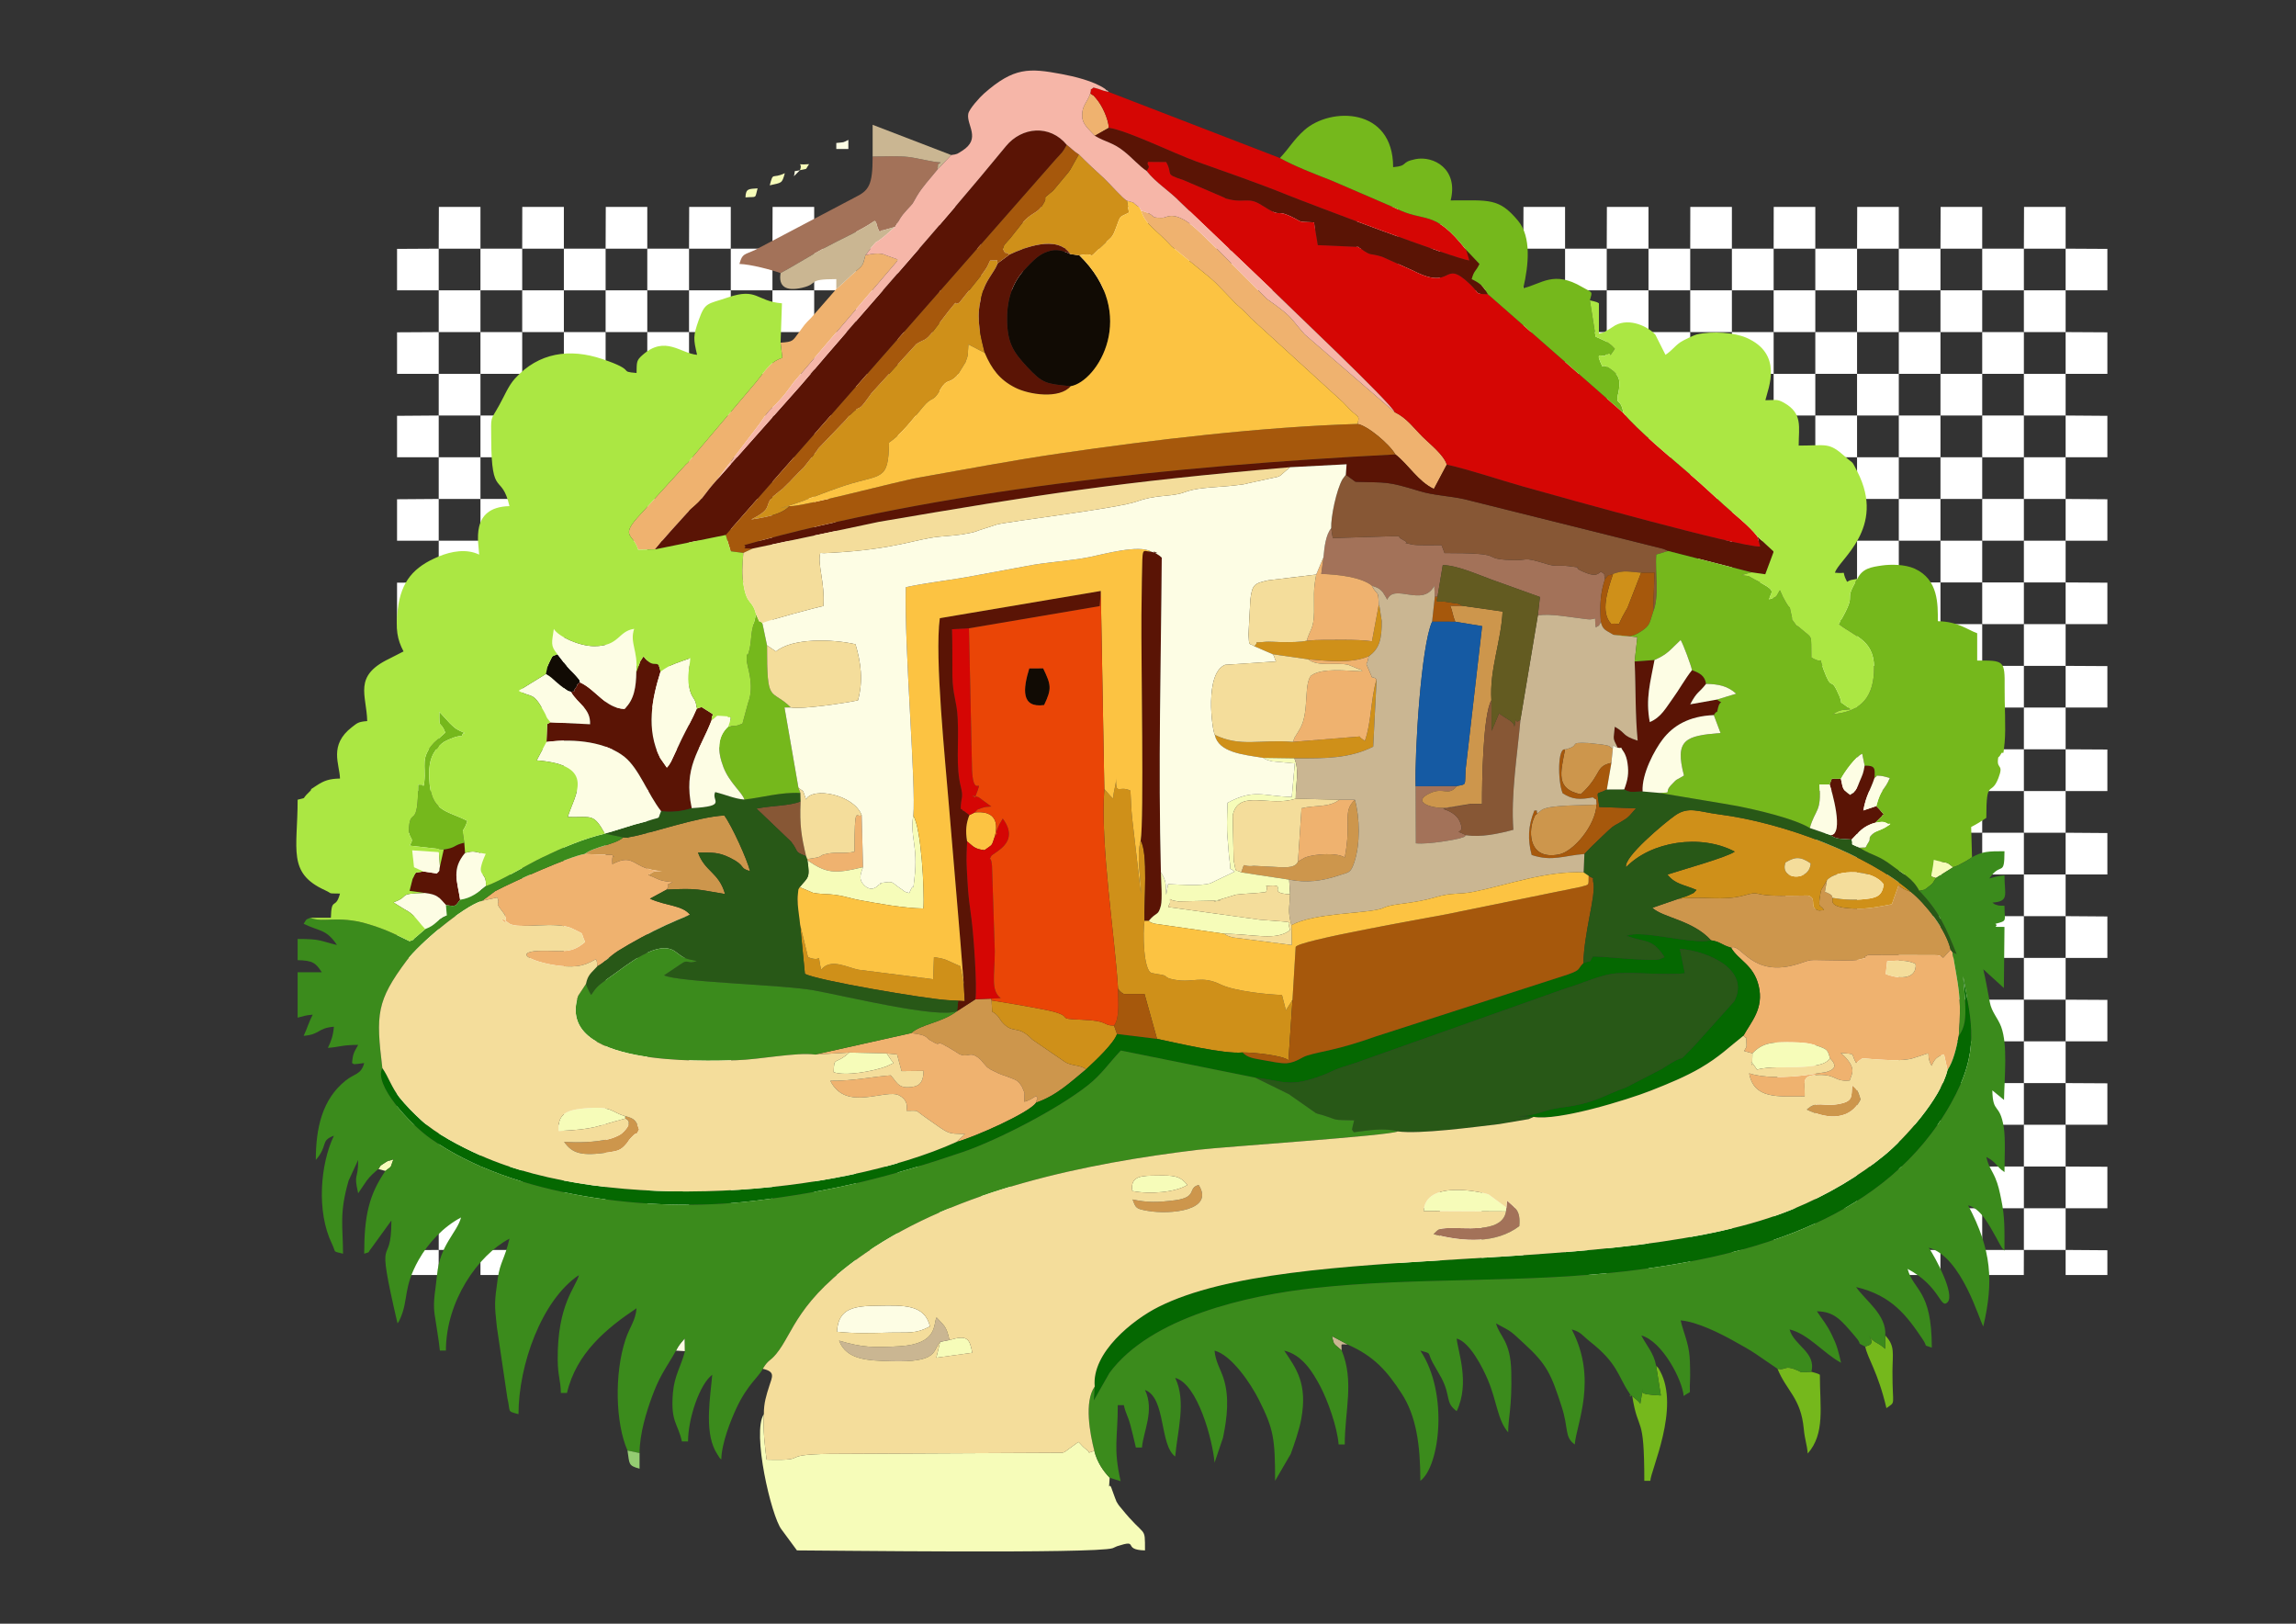 <?xml version="1.0" encoding="UTF-8"?>
<!DOCTYPE svg PUBLIC "-//W3C//DTD SVG 1.1//EN" "http://www.w3.org/Graphics/SVG/1.1/DTD/svg11.dtd">
<!-- Creator: CorelDRAW X8 -->
<svg xmlns="http://www.w3.org/2000/svg" xml:space="preserve" width="297mm" height="210mm" version="1.1" style="shape-rendering:geometricPrecision; text-rendering:geometricPrecision; image-rendering:optimizeQuality; fill-rule:evenodd; clip-rule:evenodd"
viewBox="0 0 29700 21000"
 xmlns:xlink="http://www.w3.org/1999/xlink">
 <rect x="0" y="0" width="29700" height="21000" fill="#333333" stroke="none"/>
 <defs>
  <style type="text/css">
   <![CDATA[
    .fil0 {fill:none}
    .fil9 {fill:#056801}
    .fil2 {fill:#110B04}
    .fil23 {fill:#155AA3}
    .fil12 {fill:#285817}
    .fil18 {fill:#3B8B1C}
    .fil8 {fill:#5A1405}
    .fil24 {fill:#635B21}
    .fil16 {fill:#75B81C}
    .fil5 {fill:#875735}
    .fil25 {fill:#94CC72}
    .fil3 {fill:#A37259}
    .fil10 {fill:#A6580C}
    .fil19 {fill:#ABE743}
    .fil13 {fill:#CAB692}
    .fil4 {fill:#CD964C}
    .fil6 {fill:#CF9019}
    .fil15 {fill:#D50604}
    .fil21 {fill:#EA4506}
    .fil7 {fill:#EFB26F}
    .fil20 {fill:#F4DD9B}
    .fil22 {fill:#F6B6A8}
    .fil11 {fill:#F6FCB9}
    .fil14 {fill:#FCC342}
    .fil17 {fill:#FDFDE4}
    .fil1 {fill:white}
   ]]>
  </style>
 </defs>
 <g id="Layer_x0020_1">
  <rect class="fil0" width="29700" height="21000"/>
  <g id="_3059546694448">
   <polygon class="fil1" points="8913,14008 9453,14008 9460,13460 8913,13468 "/>
   <path class="fil1" d="M20789 14550l-4 538 538 1 10 -515c-89,-46 -421,-27 -544,-24z"/>
   <polygon class="fil1" points="11613,5918 12147,5915 12151,5374 11611,5374 "/>
   <polygon class="fil1" points="6215,5914 6755,5914 6755,5374 6215,5374 "/>
   <polygon class="fil1" points="6755,10770 7294,10770 7294,10231 6755,10231 "/>
   <polygon class="fil1" points="22943,4295 23482,4295 23482,3755 22943,3755 "/>
   <polygon class="fil1" points="20784,4295 21324,4295 21324,3755 20784,3755 "/>
   <polygon class="fil1" points="19705,4295 20245,4295 20245,3755 19705,3755 "/>
   <polygon class="fil1" points="9453,4835 9992,4835 9992,4295 9453,4295 "/>
   <polygon class="fil1" points="7834,15087 8373,15087 8373,14547 7834,14547 "/>
   <polygon class="fil1" points="8913,15087 9453,15087 9453,14547 8913,14547 "/>
   <polygon class="fil1" points="11071,4295 11611,4295 11611,3755 11071,3755 "/>
   <polygon class="fil1" points="25101,8612 25641,8612 25641,8072 25101,8072 "/>
   <polygon class="fil1" points="8913,4295 9453,4295 9453,3755 8913,3755 "/>
   <polygon class="fil1" points="7834,4295 8373,4295 8373,3755 7834,3755 "/>
   <polygon class="fil1" points="6755,4295 7294,4295 7294,3755 6755,3755 "/>
   <polygon class="fil1" points="22403,5914 22943,5914 22943,5374 22403,5374 "/>
   <polygon class="fil1" points="7834,8612 8373,8612 8373,8072 7834,8072 "/>
   <polygon class="fil1" points="25641,5914 26180,5914 26180,5374 25641,5374 "/>
   <polygon class="fil1" points="6755,8612 7294,8612 7294,8072 6755,8072 "/>
   <polygon class="fil1" points="24022,8612 24562,8612 24562,8072 24022,8072 "/>
   <polygon class="fil1" points="25641,13468 26180,13468 26180,12929 25641,12929 "/>
   <polygon class="fil1" points="24022,15087 24562,15087 24562,14547 24022,14547 "/>
   <polygon class="fil1" points="20784,16166 21324,16166 21324,15627 20784,15627 "/>
   <polygon class="fil1" points="25101,15087 25641,15087 25641,14547 25101,14547 "/>
   <polygon class="fil1" points="6215,13468 6755,13468 6755,12929 6215,12929 "/>
   <polygon class="fil1" points="6755,16166 7294,16166 7294,15627 6755,15627 "/>
   <polygon class="fil1" points="7834,16166 8373,16166 8373,15627 7834,15627 "/>
   <polygon class="fil1" points="8913,16166 9453,16166 9453,15627 8913,15627 "/>
   <polygon class="fil1" points="11071,16166 11611,16166 11611,15627 11071,15627 "/>
   <polygon class="fil1" points="9453,6993 9992,6993 9992,6453 9453,6453 "/>
   <polygon class="fil1" points="12151,16166 12690,16166 12690,15627 12151,15627 "/>
   <polygon class="fil1" points="19705,16166 20245,16166 20245,15627 19705,15627 "/>
   <polygon class="fil1" points="22943,16166 23482,16166 23482,15627 22943,15627 "/>
   <polygon class="fil1" points="24022,16166 24562,16166 24562,15627 24022,15627 "/>
   <polygon class="fil1" points="6215,6993 6755,6993 6755,6453 6215,6453 "/>
   <polygon class="fil1" points="25101,16166 25641,16166 25641,15627 25101,15627 "/>
   <polygon class="fil1" points="6755,11849 7294,11849 7294,11310 6755,11310 "/>
   <polygon class="fil1" points="7834,11849 8373,11849 8373,11310 7834,11310 "/>
   <polygon class="fil1" points="24022,11849 24562,11849 24562,11310 24022,11310 "/>
   <polygon class="fil1" points="25101,11849 25641,11849 25641,11310 25101,11310 "/>
   <polygon class="fil1" points="25641,10231 26180,10231 26180,9691 25641,9691 "/>
   <polygon class="fil1" points="25641,12389 26180,12389 26180,11849 25641,11849 "/>
   <polygon class="fil1" points="22403,6993 22943,6993 22943,6453 22403,6453 "/>
   <polygon class="fil1" points="25641,6993 26180,6993 26180,6453 25641,6453 "/>
   <polygon class="fil1" points="25641,4835 26180,4835 26180,4295 25641,4295 "/>
   <polygon class="fil1" points="25641,14547 26180,14547 26180,14008 25641,14008 "/>
   <polygon class="fil1" points="6215,9151 6755,9151 6755,8612 6215,8612 "/>
   <polygon class="fil1" points="6215,10231 6755,10231 6755,9691 6215,9691 "/>
   <polygon class="fil1" points="25101,10770 25641,10770 25641,10231 25101,10231 "/>
   <polygon class="fil1" points="24022,10770 24562,10770 24562,10231 24022,10231 "/>
   <polygon class="fil1" points="22403,4835 22943,4835 22943,4295 22403,4295 "/>
   <polygon class="fil1" points="21324,4835 21864,4835 21864,4295 21324,4295 "/>
   <polygon class="fil1" points="6215,14547 6755,14547 6755,14008 6215,14008 "/>
   <polygon class="fil1" points="6755,7533 7294,7533 7294,6993 6755,6993 "/>
   <polygon class="fil1" points="7834,7533 8373,7533 8373,6993 7834,6993 "/>
   <polygon class="fil1" points="8913,7533 9453,7533 9453,6993 8913,6993 "/>
   <polygon class="fil1" points="22943,7533 23482,7533 23482,6993 22943,6993 "/>
   <polygon class="fil1" points="24022,7533 24562,7533 24562,6993 24022,6993 "/>
   <polygon class="fil1" points="25101,7533 25641,7533 25641,6993 25101,6993 "/>
   <polygon class="fil1" points="6215,12389 6755,12389 6755,11849 6215,11849 "/>
   <polygon class="fil1" points="25641,9151 26180,9151 26180,8612 25641,8612 "/>
   <polygon class="fil1" points="7834,10770 8373,10770 8373,10231 7834,10231 "/>
   <polygon class="fil1" points="10532,4835 11071,4835 11071,4295 10532,4295 "/>
   <polygon class="fil1" points="6215,4835 6755,4835 6755,4295 6215,4295 "/>
   <polygon class="fil1" points="6755,15087 7294,15087 7294,14547 6755,14547 "/>
   <polygon class="fil1" points="9453,5914 9992,5914 9992,5374 9453,5374 "/>
   <polygon class="fil1" points="25101,4295 25641,4295 25641,3755 25101,3755 "/>
   <polygon class="fil1" points="24022,4295 24562,4295 24562,3755 24022,3755 "/>
   <polygon class="fil1" points="9453,15627 9992,15627 9992,15087 9453,15087 "/>
   <polygon class="fil1" points="10532,15627 11071,15627 11071,15087 10532,15087 "/>
   <polygon class="fil1" points="25641,15627 26180,15627 26180,15087 25641,15087 "/>
   <polygon class="fil1" points="5675,16166 6215,16166 6215,15627 5675,15627 "/>
   <polygon class="fil1" points="9992,16166 10532,16166 10532,15627 9992,15627 "/>
   <polygon class="fil1" points="18626,16166 19166,16166 19166,15627 18626,15627 "/>
   <polygon class="fil1" points="21864,16166 22403,16166 22403,15627 21864,15627 "/>
   <polygon class="fil1" points="26180,16166 26720,16166 26720,15627 26180,15627 "/>
   <polygon class="fil1" points="6215,3755 6755,3755 6755,3216 6215,3216 "/>
   <polygon class="fil1" points="9453,3755 9992,3755 9992,3216 9453,3216 "/>
   <polygon class="fil1" points="10532,3755 11071,3755 11071,3216 10532,3216 "/>
   <polygon class="fil1" points="12690,3755 13230,3755 13230,3216 12690,3216 "/>
   <polygon class="fil1" points="19166,3755 19705,3755 19705,3216 19166,3216 "/>
   <polygon class="fil1" points="21324,3755 21864,3755 21864,3216 21324,3216 "/>
   <polygon class="fil1" points="22403,3755 22943,3755 22943,3216 22403,3216 "/>
   <polygon class="fil1" points="25641,3755 26180,3755 26180,3216 25641,3216 "/>
   <polygon class="fil1" points="5675,4295 6215,4295 6215,3755 5675,3755 "/>
   <polygon class="fil1" points="9992,4295 10532,4295 10532,3755 9992,3755 "/>
   <polygon class="fil1" points="21864,4295 22403,4295 22403,3755 21864,3755 "/>
   <polygon class="fil1" points="26180,4295 26720,4295 26720,3755 26180,3755 "/>
   <polygon class="fil1" points="7294,4835 7834,4835 7834,4295 7294,4295 "/>
   <polygon class="fil1" points="8373,4835 8913,4835 8913,4295 8373,4295 "/>
   <polygon class="fil1" points="11611,4835 12151,4835 12151,4295 11611,4295 "/>
   <polygon class="fil1" points="20245,4835 20784,4835 20784,4295 20245,4295 "/>
   <polygon class="fil1" points="23482,4835 24022,4835 24022,4295 23482,4295 "/>
   <polygon class="fil1" points="24562,4835 25101,4835 25101,4295 24562,4295 "/>
   <polygon class="fil1" points="6755,5374 7294,5374 7294,4835 6755,4835 "/>
   <polygon class="fil1" points="7834,5374 8373,5374 8373,4835 7834,4835 "/>
   <polygon class="fil1" points="8913,5374 9453,5374 9453,4835 8913,4835 "/>
   <polygon class="fil1" points="11071,5374 11611,5374 11611,4835 11071,4835 "/>
   <polygon class="fil1" points="22943,5374 23482,5374 23482,4835 22943,4835 "/>
   <polygon class="fil1" points="24022,5374 24562,5374 24562,4835 24022,4835 "/>
   <polygon class="fil1" points="25101,5374 25641,5374 25641,4835 25101,4835 "/>
   <polygon class="fil1" points="7294,5914 7834,5914 7834,5374 7294,5374 "/>
   <polygon class="fil1" points="8373,5914 8913,5914 8913,5374 8373,5374 "/>
   <polygon class="fil1" points="23482,5914 24022,5914 24022,5374 23482,5374 "/>
   <polygon class="fil1" points="24562,5914 25101,5914 25101,5374 24562,5374 "/>
   <polygon class="fil1" points="6755,6453 7294,6453 7294,5914 6755,5914 "/>
   <polygon class="fil1" points="7834,6453 8373,6453 8373,5914 7834,5914 "/>
   <polygon class="fil1" points="8913,6453 9453,6453 9453,5914 8913,5914 "/>
   <polygon class="fil1" points="22943,6453 23482,6453 23482,5914 22943,5914 "/>
   <polygon class="fil1" points="24022,6453 24562,6453 24562,5914 24022,5914 "/>
   <polygon class="fil1" points="25101,6453 25641,6453 25641,5914 25101,5914 "/>
   <polygon class="fil1" points="7294,6993 7834,6993 7834,6453 7294,6453 "/>
   <polygon class="fil1" points="8373,6993 8913,6993 8913,6453 8373,6453 "/>
   <polygon class="fil1" points="23482,6993 24022,6993 24022,6453 23482,6453 "/>
   <polygon class="fil1" points="24562,6993 25101,6993 25101,6453 24562,6453 "/>
   <polygon class="fil1" points="5675,7533 6215,7533 6215,6993 5675,6993 "/>
   <polygon class="fil1" points="26180,7533 26720,7533 26720,6993 26180,6993 "/>
   <polygon class="fil1" points="6215,8072 6755,8072 6755,7533 6215,7533 "/>
   <polygon class="fil1" points="25641,8072 26180,8072 26180,7533 25641,7533 "/>
   <polygon class="fil1" points="5675,8612 6215,8612 6215,8072 5675,8072 "/>
   <polygon class="fil1" points="26180,8612 26720,8612 26720,8072 26180,8072 "/>
   <polygon class="fil1" points="24562,9151 25101,9151 25101,8612 24562,8612 "/>
   <polygon class="fil1" points="7294,9151 7834,9151 7834,8612 7294,8612 "/>
   <polygon class="fil1" points="8373,9151 8913,9151 8913,8612 8373,8612 "/>
   <polygon class="fil1" points="7294,13468 7834,13468 7834,12929 7294,12929 "/>
   <polygon class="fil1" points="6755,9691 7294,9691 7294,9151 6755,9151 "/>
   <polygon class="fil1" points="7834,9691 8373,9691 8373,9151 7834,9151 "/>
   <polygon class="fil1" points="24022,9691 24562,9691 24562,9151 24022,9151 "/>
   <polygon class="fil1" points="25101,9691 25641,9691 25641,9151 25101,9151 "/>
   <polygon class="fil1" points="24562,10231 25101,10231 25101,9691 24562,9691 "/>
   <polygon class="fil1" points="7294,10231 7834,10231 7834,9691 7294,9691 "/>
   <polygon class="fil1" points="5675,10770 6215,10770 6215,10231 5675,10231 "/>
   <polygon class="fil1" points="26180,10770 26720,10770 26720,10231 26180,10231 "/>
   <polygon class="fil1" points="25641,11310 26180,11310 26180,10770 25641,10770 "/>
   <polygon class="fil1" points="6215,11310 6755,11310 6755,10770 6215,10770 "/>
   <polygon class="fil1" points="5675,11849 6215,11849 6215,11310 5675,11310 "/>
   <polygon class="fil1" points="26180,11849 26720,11849 26720,11310 26180,11310 "/>
   <polygon class="fil1" points="24562,12389 25101,12389 25101,11849 24562,11849 "/>
   <polygon class="fil1" points="7294,12389 7834,12389 7834,11849 7294,11849 "/>
   <polygon class="fil1" points="6755,12929 7294,12929 7294,12389 6755,12389 "/>
   <polygon class="fil1" points="7834,12929 8373,12929 8373,12389 7834,12389 "/>
   <polygon class="fil1" points="24022,12929 24562,12929 24562,12389 24022,12389 "/>
   <polygon class="fil1" points="25101,12929 25641,12929 25641,12389 25101,12389 "/>
   <polygon class="fil1" points="24562,13468 25101,13468 25101,12929 24562,12929 "/>
   <polygon class="fil1" points="6755,14008 7294,14008 7294,13468 6755,13468 "/>
   <polygon class="fil1" points="7834,14008 8373,14008 8373,13468 7834,13468 "/>
   <polygon class="fil1" points="24022,14008 24562,14008 24562,13468 24022,13468 "/>
   <polygon class="fil1" points="25101,14008 25641,14008 25641,13468 25101,13468 "/>
   <polygon class="fil1" points="7294,14547 7834,14547 7834,14008 7294,14008 "/>
   <polygon class="fil1" points="8373,14547 8913,14547 8913,14008 8373,14008 "/>
   <polygon class="fil1" points="23482,14547 24022,14547 24022,14008 23482,14008 "/>
   <polygon class="fil1" points="24562,14547 25101,14547 25101,14008 24562,14008 "/>
   <polygon class="fil1" points="5675,15087 6215,15087 6215,14547 5675,14547 "/>
   <polygon class="fil1" points="26180,15087 26720,15087 26720,14547 26180,14547 "/>
   <polygon class="fil1" points="6215,15627 6755,15627 6755,15087 6215,15087 "/>
   <polygon class="fil1" points="5675,6453 6215,6453 6215,5914 5675,5914 "/>
   <polygon class="fil1" points="7294,11310 7834,11310 7834,10770 7294,10770 "/>
   <polygon class="fil1" points="9992,6453 10532,6453 10532,5914 9992,5914 "/>
   <polygon class="fil1" points="5675,5374 6215,5374 6215,4835 5675,4835 "/>
   <polygon class="fil1" points="7294,8072 7834,8072 7834,7533 7294,7533 "/>
   <polygon class="fil1" points="9992,5374 10532,5374 10532,4835 9992,4835 "/>
   <polygon class="fil1" points="8373,8072 8913,8072 8913,7533 8373,7533 "/>
   <polygon class="fil1" points="24562,8072 25101,8072 25101,7533 24562,7533 "/>
   <polygon class="fil1" points="7294,15627 7834,15627 7834,15087 7294,15087 "/>
   <polygon class="fil1" points="5675,12929 6215,12929 6215,12389 5675,12389 "/>
   <polygon class="fil1" points="26180,9691 26720,9691 26720,9151 26180,9151 "/>
   <polygon class="fil1" points="26180,14008 26720,14008 26720,13468 26180,13468 "/>
   <polygon class="fil1" points="8373,15627 8913,15627 8913,15087 8373,15087 "/>
   <polygon class="fil1" points="24562,3755 25101,3755 25101,3216 24562,3216 "/>
   <polygon class="fil1" points="23482,15627 24022,15627 24022,15087 23482,15087 "/>
   <polygon class="fil1" points="26180,12929 26720,12929 26720,12389 26180,12389 "/>
   <polygon class="fil1" points="23482,3755 24022,3755 24022,3216 23482,3216 "/>
   <polygon class="fil1" points="20245,3755 20784,3755 20784,3216 20245,3216 "/>
   <polygon class="fil1" points="5675,9691 6215,9691 6215,9151 5675,9151 "/>
   <polygon class="fil1" points="5675,14008 6215,14008 6215,13468 5675,13468 "/>
   <polygon class="fil1" points="21864,5374 22403,5374 22403,4835 21864,4835 "/>
   <polygon class="fil1" points="11611,3755 12151,3755 12151,3216 11611,3216 "/>
   <polygon class="fil1" points="24562,11310 25101,11310 25101,10770 24562,10770 "/>
   <polygon class="fil1" points="8373,3755 8913,3755 8913,3216 8373,3216 "/>
   <polygon class="fil1" points="7294,3755 7834,3755 7834,3216 7294,3216 "/>
   <polygon class="fil1" points="26180,5374 26720,5374 26720,4835 26180,4835 "/>
   <polygon class="fil1" points="26180,6453 26720,6453 26720,5914 26180,5914 "/>
   <polygon class="fil1" points="24562,15627 25101,15627 25101,15087 24562,15087 "/>
   <polygon class="fil1" points="9453,8072 9996,8068 9992,7532 9453,7533 "/>
   <polygon class="fil1" points="22943,3216 23482,3216 23482,2676 22944,2676 "/>
   <polygon class="fil1" points="6755,3216 7294,3216 7294,2676 6756,2676 "/>
   <polygon class="fil1" points="24022,3216 24562,3216 24562,2676 24024,2676 "/>
   <polygon class="fil1" points="7834,3216 8373,3216 8373,2676 7836,2676 "/>
   <polygon class="fil1" points="8913,3216 9453,3216 9453,2676 8915,2676 "/>
   <polygon class="fil1" points="25101,3216 25641,3216 25641,2676 25103,2676 "/>
   <polygon class="fil1" points="11071,3216 11611,3216 11611,2676 11073,2676 "/>
   <polygon class="fil1" points="12151,3216 12690,3216 12690,2676 12152,2676 "/>
   <polygon class="fil1" points="15388,3216 15928,3216 15928,2676 15390,2676 "/>
   <polygon class="fil1" points="16468,3216 17007,3216 17007,2676 16469,2676 "/>
   <polygon class="fil1" points="20784,3216 21324,3216 21324,2676 20786,2676 "/>
   <polygon class="fil1" points="19705,3216 20245,3216 20245,2676 19707,2676 "/>
   <polygon class="fil1" points="14309,3216 14849,3216 14849,2676 14311,2676 "/>
   <polygon class="fil1" points="18626,3216 19166,3216 19166,2676 18628,2676 "/>
   <polygon class="fil1" points="17547,3216 18086,3216 18086,2676 17548,2676 "/>
   <polygon class="fil1" points="9992,3216 10532,3216 10532,2676 9994,2676 "/>
   <polygon class="fil1" points="21864,3216 22403,3216 22403,2676 21865,2676 "/>
   <polygon class="fil1" points="5675,3216 6215,3216 6215,2676 5677,2676 "/>
   <polygon class="fil1" points="13230,3216 13770,3216 13770,2676 13232,2676 "/>
   <polygon class="fil1" points="26180,3216 26720,3216 26720,2676 26182,2676 "/>
   <polygon class="fil1" points="8913,8612 9451,8611 9453,8072 8913,8072 "/>
   <polygon class="fil1" points="5136,12389 5675,12389 5675,11849 5136,11853 "/>
   <polygon class="fil1" points="5136,13468 5675,13468 5675,12929 5136,12932 "/>
   <polygon class="fil1" points="5136,9151 5675,9151 5675,8612 5136,8615 "/>
   <polygon class="fil1" points="26720,5914 27260,5914 27260,5378 26720,5374 "/>
   <polygon class="fil1" points="26720,10231 27260,10231 27260,9694 26720,9691 "/>
   <polygon class="fil1" points="26720,12389 27260,12389 27260,11853 26720,11849 "/>
   <polygon class="fil1" points="26720,9151 27260,9151 27260,8615 26720,8612 "/>
   <polygon class="fil1" points="26720,4835 27260,4835 27260,4298 26720,4295 "/>
   <polygon class="fil1" points="5136,10231 5675,10231 5675,9691 5136,9694 "/>
   <polygon class="fil1" points="5136,5914 5675,5914 5675,5374 5136,5378 "/>
   <polygon class="fil1" points="26720,13468 27260,13468 27260,12932 26720,12929 "/>
   <polygon class="fil1" points="5136,4835 5675,4835 5675,4295 5136,4298 "/>
   <polygon class="fil1" points="26720,6993 27260,6993 27260,6457 26720,6453 "/>
   <polygon class="fil1" points="5136,14547 5675,14547 5675,14008 5136,14011 "/>
   <polygon class="fil1" points="26720,14547 27260,14547 27260,14011 26720,14008 "/>
   <polygon class="fil1" points="5136,6993 5675,6993 5675,6453 5136,6457 "/>
   <polygon class="fil1" points="5136,11310 5675,11310 5675,10770 5136,10774 "/>
   <polygon class="fil1" points="5136,8072 5675,8072 5675,7533 5136,7536 "/>
   <polygon class="fil1" points="26720,3755 27260,3755 27260,3219 26720,3216 "/>
   <polygon class="fil1" points="5136,15627 5675,15627 5675,15087 5136,15090 "/>
   <polygon class="fil1" points="26720,11310 27260,11310 27260,10774 26720,10770 "/>
   <polygon class="fil1" points="26720,8072 27260,8072 27260,7536 26720,7533 "/>
   <polygon class="fil1" points="5136,3755 5675,3755 5675,3216 5136,3219 "/>
   <polygon class="fil1" points="26720,15627 27260,15627 27260,15090 26720,15087 "/>
   <polygon class="fil1" points="23482,13468 24022,13468 24022,12929 23484,12930 "/>
   <polygon class="fil1" points="19705,4835 19705,4295 19166,4295 19166,4831 "/>
   <polygon class="fil1" points="10532,5914 11070,5912 11071,5374 10532,5374 "/>
   <polygon class="fil1" points="22943,15087 23482,15087 23482,14547 22945,14549 "/>
   <polygon class="fil1" points="9992,15087 10532,15087 10530,14549 9992,14547 "/>
   <polygon class="fil1" points="18628,4293 19166,4295 19166,3755 18626,3755 "/>
   <polygon class="fil1" points="18088,3753 18626,3755 18626,3216 18086,3216 "/>
   <polygon class="fil1" points="20786,5372 21324,5374 21324,4835 20784,4835 "/>
   <polygon class="fil1" points="23484,12387 24022,12389 24022,11849 23482,11849 "/>
   <polygon class="fil1" points="21866,6451 22403,6453 22403,5914 21864,5914 "/>
   <polygon class="fil1" points="21328,5913 21864,5914 21864,5374 21324,5374 "/>
   <polygon class="fil1" points="22403,15627 22943,15627 22943,15087 22406,15090 "/>
   <polygon class="fil1" points="23482,11310 24022,11310 24022,10770 23485,10773 "/>
   <polygon class="fil1" points="8373,10231 8910,10227 8913,9691 8373,9691 "/>
   <polygon class="fil1" points="8373,13468 8913,13468 8910,12932 8373,12929 "/>
   <polygon class="fil1" points="23486,8069 24022,8072 24022,7533 23482,7533 "/>
   <polygon class="fil1" points="9992,7532 10526,7532 10532,6993 9992,6993 "/>
   <polygon class="fil1" points="16464,3752 16468,3216 15928,3216 15929,3755 "/>
   <polygon class="fil1" points="17552,16162 18086,16166 18086,15627 17547,15627 "/>
   <polygon class="fil1" points="20243,5372 20245,4835 19705,4835 19710,5372 "/>
   <polygon class="fil1" points="21324,15627 21864,15627 21861,15093 21323,15089 "/>
   <polygon class="fil1" points="8373,12389 8910,12386 8911,11851 8373,11849 "/>
   <polygon class="fil1" points="17011,3752 17545,3753 17547,3216 17007,3216 "/>
   <polygon class="fil1" points="8373,11310 8911,11308 8910,10774 8373,10770 "/>
   <polygon class="fil1" points="23486,10227 24022,10231 24022,9691 23485,9694 "/>
   <polygon class="fil1" points="23486,9148 24022,9151 24022,8612 23485,8615 "/>
   <polygon class="fil1" points="11611,15627 12151,15627 12148,15108 12030,15114 12003,15084 11613,15089 "/>
   <polygon class="fil1" points="12151,4295 12681,4286 12690,3755 12151,3755 "/>
   <polygon class="fil1" points="13770,3755 14300,3746 14309,3216 13770,3216 "/>
   <polygon class="fil1" points="9453,14547 9992,14547 9981,14019 9453,14008 "/>
   <path class="fil1" d="M20244 15141l0 41 1 445 539 0 1 -539 -432 4c-11,14 -65,-19 -11,90 -112,-42 28,-45 -98,-41z"/>
   <polygon class="fil1" points="12151,5374 12686,5369 12685,4844 12151,4835 "/>
   <path class="fil1" d="M11071 15087l542 2 -6 -540c-175,1 -383,-16 -539,25l14 9c8,32 -6,420 -11,504z"/>
   <polygon class="fil1" points="19166,15627 19705,15627 19701,15091 19175,15096 "/>
   <polygon class="fil1" points="14851,3735 15152,3748 15376,3769 15388,3216 14849,3216 "/>
   <polygon class="fil1" points="13230,4271 13697,4280 13760,4269 13770,3755 13230,3755 "/>
   <path class="fil1" d="M8913 9691l409 -27c63,-5 93,-59 119,-83 2,-3 8,-9 12,-13l-9 -423 -531 6 0 540z"/>
   <path class="fil1" d="M17007 15627l540 0 -5 -535 -226 -11c-33,63 -25,71 -93,123 -80,-69 9,-116 -208,-121l-8 544z"/>
   <path class="fil1" d="M18086 15627l540 0 0 -516 -192 3 -39 88c-170,-119 105,-111 -305,-111l-4 536z"/>
   <path class="fil1" d="M22976 13887c3,83 44,-16 -13,116l519 5 0 -540 -522 6 16 413z"/>
   <path class="fil1" d="M22415 7828c15,29 4,8 30,43 22,29 18,20 47,60 28,39 43,73 69,114 116,46 249,35 376,27l6 -539 -540 -2 12 297z"/>
   <path class="fil1" d="M21930 7044c5,90 32,104 41,218 7,87 -3,158 8,237 97,67 298,25 424,32l0 -538 -457 2 -16 49z"/>
   <path class="fil1" d="M23007 11369l97 238c38,52 22,-55 43,106 4,30 -10,102 -15,140l350 -4 0 -539c-99,0 -200,9 -296,7 -100,-2 -134,-39 -179,52z"/>
   <path class="fil1" d="M12690 15627c82,0 164,1 245,1 12,0 102,-1 108,-3 113,-22 61,30 78,-48l-63 -319 -34 -164 -325 -5 -9 538z"/>
   <path class="fil1" d="M16630 15907c95,26 23,-5 98,48 34,24 77,64 87,71 104,60 86,14 188,97l4 -496 -539 5 13 203c49,23 97,59 149,72z"/>
   <polygon class="fil1" points="19166,16490 19704,16490 19705,16166 19166,16166 "/>
   <polygon class="fil1" points="9453,16490 9991,16490 9992,16166 9453,16166 "/>
   <polygon class="fil1" points="18086,16490 18624,16490 18626,16166 18086,16166 "/>
   <polygon class="fil1" points="21324,16490 21862,16490 21864,16166 21324,16166 "/>
   <polygon class="fil1" points="22403,16490 22941,16490 22943,16166 22403,16166 "/>
   <polygon class="fil1" points="10532,16490 11070,16490 11071,16166 10532,16166 "/>
   <polygon class="fil1" points="6215,16490 6753,16490 6755,16166 6215,16166 "/>
   <polygon class="fil1" points="25641,16490 26179,16490 26180,16166 25641,16166 "/>
   <polygon class="fil1" points="11611,16490 12149,16490 12151,16166 11611,16166 "/>
   <polygon class="fil1" points="20245,16490 20783,16490 20784,16166 20245,16166 "/>
   <polygon class="fil1" points="7294,16490 7832,16490 7834,16166 7294,16166 "/>
   <polygon class="fil1" points="23482,16490 24020,16490 24022,16166 23482,16166 "/>
   <polygon class="fil1" points="24562,16490 25100,16490 25101,16166 24562,16166 "/>
   <polygon class="fil1" points="8373,16490 8911,16490 8913,16166 8373,16166 "/>
   <polygon class="fil1" points="26720,16490 27260,16490 27260,16170 26720,16166 "/>
   <polygon class="fil1" points="5136,16490 5674,16490 5675,16166 5136,16170 "/>
   <polygon class="fil1" points="12690,16490 13228,16490 13225,16171 12690,16166 "/>
   <path class="fil1" d="M10532 6993l298 1c-17,-110 -43,-227 -8,-353 31,-112 -29,-35 54,-98 35,-14 38,27 24,-54 -77,-62 -256,-30 -368,-36l0 540z"/>
  </g>
  <g id="_3059541477168">
   <g>
    <path class="fil2" d="M13850 4995c348,-60 890,-934 113,-1692l-119 -17c-131,-63 -212,-70 -335,-16 -97,43 -178,135 -243,203 -154,160 -239,371 -239,645 0,310 75,430 259,627 204,218 241,218 564,250z"/>
    <path class="fil2" d="M13506 9119c102,-213 91,-260 -12,-475l-180 1c-82,268 -108,514 192,474z"/>
    <path class="fil2" d="M7061 8717c69,38 81,59 143,111 26,22 60,51 87,70 100,68 30,25 94,50 105,-20 -1,25 64,-54 34,-40 -8,-28 55,-68 -26,-59 24,7 -54,-86 -28,-33 -44,-44 -77,-79 -66,-72 -100,-118 -162,-199 -82,32 -56,11 -100,94 -35,67 -34,92 -50,161z"/>
   </g>
   <g>
    <path class="fil3" d="M17120 7208l-29 215c221,6 515,41 652,149 41,24 82,15 144,87l44 71c3,5 7,18 13,26 90,-220 462,105 609,-180l7 142 35 0 68 -409c184,0 465,128 642,191l615 221 -27 238c164,-26 395,21 632,49 157,18 90,-77 117,106 67,-42 22,1 66,-69 -15,-225 -6,-372 54,-558 -29,-104 22,-34 -53,-94 -51,44 -84,61 -215,7 -211,-86 58,-44 -204,-78 -129,-17 -154,12 -281,-27 -365,-112 -183,-30 -540,-56 -305,-23 23,-87 -783,-86l-39 -103c-83,0 -317,7 -383,-8 -192,-45 25,12 -128,-67 -96,-48 57,-39 -148,-39l-748 23 -20 -127c-70,84 -88,240 -100,376z"/>
    <path class="fil3" d="M10097 3532c151,-80 381,-225 583,-333 221,-119 454,-218 634,-342 35,25 15,56 64,142 12,-5 28,-28 34,-17l166 -47c71,-112 60,-118 151,-218 99,-109 55,-49 132,-182 72,-122 168,-220 263,-339 26,-102 -19,-45 45,-95 -120,-6 -305,-58 -421,-71 -134,-15 -322,-7 -460,-5 0,374 -48,439 -233,530l-1282 675c-146,69 -170,44 -208,184 147,4 415,76 532,118z"/>
    <path class="fil3" d="M18966 10802c-215,-99 10,27 -86,-185 -38,-83 -135,-132 -212,-155l371 -66c-114,11 -244,43 -355,52 -134,11 -446,-68 -187,-189 182,-85 234,48 350,-93l-535 3 3 738c173,17 535,-54 563,-63 100,-33 44,-11 88,-42z"/>
    <path class="fil3" d="M19486 15618l-5 50c-42,253 -426,217 -638,215 -247,-3 -227,10 -300,79 402,105 811,121 1110,-104 18,-206 -50,-230 -158,-330l-9 90z"/>
   </g>
   <g>
    <path class="fil4" d="M21711 11625l-337 116c134,128 521,158 759,420 129,21 121,54 260,96 128,-71 264,407 879,206 177,-58 104,-47 386,-44 86,1 316,9 387,-7 183,-43 -4,-6 121,-61l891 3c116,29 9,-20 78,35l97 -107c-59,-260 -331,-601 -514,-747 -82,-28 -99,-43 -160,-82l-86 242c-132,25 -281,57 -423,57 -416,-2 -338,-106 -344,-139 -14,-19 20,-32 -99,-79l27 -151 -74 126c-5,11 -9,41 -11,51 -37,210 1,129 47,211 -66,3 -60,14 -104,-10 -78,-44 13,-152 -107,-179 -152,0 -321,7 -471,0 -235,-11 -148,-58 -354,-1 -270,76 -540,4 -848,44z"/>
    <path class="fil4" d="M12381 13077c-210,156 -460,165 -595,285 216,23 192,60 237,87 239,143 -37,-82 364,169 5,3 13,11 18,13 131,62 139,-60 287,82 6,6 12,16 18,22 5,5 12,15 18,21 51,53 19,32 84,75l105 52c58,25 87,29 144,53 77,31 110,35 159,121 4,7 14,31 17,39 2,5 7,16 9,21 1,5 6,16 7,21l-2 112c82,-27 89,-39 151,-74 32,49 21,-11 0,85 265,-91 449,-268 647,-431 -73,-61 -191,-40 -278,-99l-416 -285c-200,-207 -245,-57 -397,-232 -22,-25 -43,-88 -124,-130l-7 -145 -5 -23 -204 8 -237 153z"/>
    <path class="fil4" d="M8062 10831c-105,94 -363,114 -500,214l359 13c54,85 -2,-59 -2,78l2 40c302,-157 254,74 644,90 -132,1 -100,6 -178,49l147 65c52,15 81,20 167,28 -138,72 -8,-6 -78,98 414,-21 404,0 756,57 -80,-283 -259,-286 -350,-536 190,0 262,-7 410,65 221,108 111,132 263,175 -37,-152 -235,-588 -333,-720 -341,16 -969,237 -1207,276 -122,20 65,12 -100,8z"/>
    <path class="fil4" d="M18825 8041l347 57 -214 1859c-12,208 19,182 -111,209 -116,141 -168,8 -350,93 -259,121 53,200 187,189 111,-9 241,-41 355,-52l132 4c-2,-278 12,-1160 121,-1344 -26,-397 125,-755 145,-1147l-522 -74 -156 -1c36,87 30,123 66,207z"/>
    <path class="fil4" d="M19884 10522c-26,31 -17,-10 -52,84 -61,167 -52,520 334,445 186,-35 475,-375 486,-646 -151,14 -586,0 -703,66l-65 51z"/>
    <path class="fil4" d="M16790 11142c-38,101 -212,73 -334,68 -22,-1 -237,-12 -238,-12 -166,23 -103,-75 -162,85l620 94c225,43 417,20 638,-53 136,-46 155,-28 203,-168 81,-237 73,-587 9,-812 -167,158 -38,269 -131,746 -102,-65 -367,-45 -488,-8 -10,3 -21,8 -30,11l-87 49z"/>
    <path class="fil4" d="M20245 9693c-59,304 -124,512 203,580l43 -41c226,-226 149,-323 353,-365l18 -182c-69,-51 -34,-35 -139,-56 0,0 -173,-18 -176,-19 -284,-14 -79,30 -302,83z"/>
    <path class="fil4" d="M8088 14467c0,0 128,35 -41,189 -38,34 -130,68 -179,79 -181,38 -376,46 -571,33 109,152 222,186 576,136 121,-18 161,-29 230,-111 36,-42 17,-34 71,-89 104,-108 19,37 93,-94 -39,-125 -64,-144 -181,-175l2 32z"/>
    <path class="fil4" d="M14651 15513c42,115 44,121 198,148 284,49 867,-1 657,-335 -150,37 -7,160 -311,198 -215,27 -356,31 -544,-11z"/>
    <path class="fil4" d="M23372 14351c291,139 568,128 696,-132 -34,-99 -29,-115 -108,-181 -15,138 15,200 -153,236 -229,50 -300,-49 -435,77z"/>
   </g>
   <g>
    <path class="fil5" d="M17220 6832l20 127 748 -23c205,0 52,-9 148,39 153,79 -64,22 128,67 66,15 300,8 383,8l39 103c806,-1 478,63 783,86 357,26 175,-56 540,56 127,39 152,10 281,27 262,34 -7,-8 204,78 131,54 164,37 215,-7 75,60 24,-10 53,94 79,-86 9,-22 104,-65 149,-53 206,-25 363,-15l174 -2 -19 509c85,-211 22,-515 41,-742l153 -46c-10,-5 -23,-11 -30,-14 -8,-3 -21,-10 -31,-13l-2576 -643c-189,-42 -399,-49 -577,-104 -438,-134 -426,-107 -811,-120 -5,0 -16,-2 -21,-2l-123 -90 -43 58c-78,135 -153,491 -146,634z"/>
    <path class="fil5" d="M19039 10396l-371 66c77,23 174,72 212,155 96,212 -129,86 86,185 192,30 414,-18 610,-70 -34,-454 52,-971 92,-1426 -93,90 -41,-113 -81,109 20,-81 -107,-116 -196,-190l-95 228 -4 -397c-109,184 -123,1066 -121,1344l-132 -4z"/>
    <path class="fil5" d="M10427 11073c-60,-255 -85,-397 -71,-708 -142,60 -360,51 -570,93l448 428c109,142 29,123 193,187z"/>
   </g>
   <g>
    <path class="fil6" d="M14285 10204c-55,712 139,1921 177,2580 36,59 63,60 75,72l268 0 162 580c242,50 868,200 1106,176 159,-1 517,39 594,100l52 -780c-4,7 -11,9 -13,21l-52 81c-4,8 -13,22 -20,33l-51 -199c-172,-3 -617,-49 -791,-134 -252,-123 -352,-19 -594,-62 -169,-29 -61,-54 -217,-72l-82 -15c-108,-24 -119,-525 -94,-676 -9,-238 49,-878 -50,-1036 -57,207 4,468 4,692l-115 -991c-12,-117 -15,-230 -21,-348 -154,-79 -201,94 -182,-214 -4,174 -30,162 -42,317 -10,-10 -23,-22 -31,-30l-83 -95z"/>
    <path class="fil6" d="M10211 6546l-124 29c270,-72 560,-205 859,-301 460,-146 547,-51 554,-550 164,-112 288,-279 432,-453 134,-162 118,-53 222,-213 5,-7 8,-19 13,-26 94,-147 99,-57 214,-172 3,-4 105,-167 108,-174 42,-108 27,-94 38,-232l211 110c-50,-201 -109,-418 -59,-656 46,-222 87,-262 181,-413 3,-6 10,-17 14,-23 3,-5 10,-18 12,-23l22 -46c-41,-43 63,-36 -100,-34 -51,112 -34,77 -101,174l-299 373c-99,50 18,-80 -130,98l-221 288c-98,117 -86,75 -204,148l-579 634c-7,9 -26,36 -32,45 -166,234 -85,76 -240,232 -53,54 -40,48 -74,83l-342 356c-4,7 -10,17 -14,24l-176 223c-19,19 -39,37 -59,57l-95 99c-6,6 -13,15 -19,21l-101 99c-7,5 -16,12 -23,18 -6,5 -16,12 -22,17l-79 65c-120,121 12,149 -281,296 144,-25 388,-54 494,-173z"/>
    <path class="fil6" d="M23422 11166c-12,245 -412,215 -325,-12 119,-71 188,-82 325,12zm-1711 459c308,-40 578,32 848,-44 206,-57 119,-10 354,1 150,7 319,0 471,0 120,27 29,135 107,179 44,24 38,13 104,10 -46,-82 -84,-1 -47,-211 2,-10 6,-40 11,-51l74 -126c127,-144 597,-146 734,57 -21,138 -79,171 -236,188 -143,16 -285,9 -426,-15 6,33 -72,137 344,139 142,0 291,-32 423,-57l86 -242c61,39 78,54 160,82 -556,-478 -1629,-893 -2486,-1003 -263,-34 -389,-107 -563,14 -137,96 -675,545 -634,669 320,-332 961,-435 1405,-201 -94,72 -709,243 -871,297 100,127 211,128 376,199 -58,56 -1,21 -105,71 -39,19 -93,29 -129,44z"/>
    <path class="fil6" d="M13059 3292c174,-83 619,-263 785,-6l119 17c253,-54 69,93 275,-106 151,-146 145,-104 204,-265 58,-160 35,-114 162,-183l-25 -152c-52,-23 -236,-235 -301,-294 -86,-76 -229,-211 -323,-306l-110 196c-5,7 -20,29 -26,37l-196 235c-193,155 -32,33 -148,204 -64,93 -138,84 -251,215l-156 197c-7,9 -30,32 -37,41 -45,59 -32,16 -58,97 51,96 9,16 86,73z"/>
    <path class="fil6" d="M14049 13830c123,-114 359,-335 400,-457l-38 -108c-160,-3 -56,-64 -424,-77 -337,-12 -101,-28 -345,-100 -110,-33 -668,-127 -815,-149l7 145c81,42 102,105 124,130 152,175 197,25 397,232l416 285c87,59 205,38 278,99z"/>
    <path class="fil6" d="M12252 12935l227 13 -12 -216 -44 -235c-196,-83 -162,-90 -342,-118l-10 286 -966 -123c-140,-26 -359,-156 -483,0 -62,-263 36,-80 -170,-163l-102 -420 62 635c139,84 1567,325 1840,341z"/>
    <path class="fil6" d="M16724 9595c-423,-35 -678,72 -1010,-91 49,227 356,254 626,298l403 6c407,2 714,2 1020,-151l44 -871c-77,253 -67,563 -152,797l-58 -43c-1,-7 -4,-11 -7,-15l-866 70z"/>
    <path class="fil6" d="M16904 8286c-60,18 -227,21 -331,19 -44,-1 -161,-9 -198,-5 -209,23 -69,-23 -149,58l236 103 460 66c253,20 552,58 783,-39 140,-98 170,-226 168,-456l-27 -177c-2,-8 -6,-21 -11,-31l-88 470c-70,-12 -248,-21 -391,-19 -155,1 -297,-3 -452,11z"/>
    <path class="fil6" d="M21229 7407c-157,-10 -214,-38 -363,15 -74,220 -166,496 -26,645 158,-13 50,73 185,-159 5,-10 23,-39 28,-49l176 -452z"/>
   </g>
   <g>
    <path class="fil7" d="M24777 12464c2,11 5,27 4,34 -16,206 -300,138 -388,99l19 -165c151,-10 250,-19 365,32zm-2224 931c66,77 31,-43 38,82 5,83 1,56 -30,116l108 30c134,-139 253,-148 520,-143 124,2 213,10 308,42 139,48 144,52 174,163 96,98 68,147 -53,182l-273 40c-247,29 -525,38 -718,-25 59,334 365,298 718,298 3,-212 -47,-272 187,-278 224,-5 197,91 395,72 30,-93 86,-151 -68,-313l-49 -42c211,17 122,-7 200,129 110,-81 52,-60 200,-51 147,9 388,32 529,-9 326,-96 139,-97 248,96 37,-88 66,-117 160,-148l45 203c76,-115 112,-273 146,-442 41,-512 -9,-635 -82,-1083l-24 -32 -97 107c-69,-55 38,-6 -78,-35l-891 -3c-125,55 62,18 -121,61 -71,16 -301,8 -387,7 -282,-3 -209,-14 -386,44 -615,201 -751,-277 -879,-206 91,160 290,219 356,491 72,297 -98,467 -196,647z"/>
    <path class="fil7" d="M6238 11650l195 -43c38,103 -21,52 24,125l72 97c80,234 -150,-46 47,107 2,1 11,8 13,9 121,82 607,-44 823,69 159,83 89,19 156,169 -177,151 -275,113 -551,114 -21,0 -83,2 -102,5 -366,47 319,253 601,184 208,-50 196,-148 211,11 97,-51 158,-128 271,-200 77,-48 186,-112 296,-171 223,-122 403,-201 632,-295 -103,-127 -305,-111 -519,-208l216 -117c70,-104 -60,-26 78,-98 -86,-8 -115,-13 -167,-28l-147 -65c78,-43 46,-48 178,-49 -390,-16 -342,-247 -644,-90l-2 -40c0,-137 56,7 2,-78l-359 -13c-195,32 -917,354 -1158,481l-166 124z"/>
    <path class="fil7" d="M10818 3738l-324 371c-90,89 -85,90 -160,191 -83,111 -73,121 -237,132l23 196c-188,63 -226,190 -402,387l-774 913c-5,6 -12,16 -17,22 -73,84 0,4 -57,59l-633 695c-208,241 -40,205 18,406l220 -5c129,-163 277,-319 405,-462 88,-99 128,-105 214,-216 71,-92 88,-118 179,-220l556 -730c165,-250 123,-142 305,-357 53,-62 76,-101 134,-177l1352 -1584 -151 -54c-5,-2 -15,-6 -20,-8 0,0 -68,-43 -255,5 -48,185 -14,93 -265,337 -7,7 -56,51 -64,58l-47 41z"/>
    <path class="fil7" d="M17559 5483c128,19 415,261 491,394 179,142 290,347 498,447l167 -315c-37,-125 -223,-270 -309,-356 -121,-120 -209,-248 -366,-323l-1164 -1006c-210,-239 -142,-213 -487,-457l-662 -663c-97,-90 -273,-280 -395,-352 -184,-108 -242,-36 -293,-35 -193,4 -55,-32 -279,-93 57,186 187,233 396,463l496 404c30,28 44,41 80,73l217 224c56,59 16,18 58,58 35,33 42,36 81,73 25,23 76,80 95,98l1187 1083c39,39 60,63 98,102 88,91 129,64 91,181z"/>
    <path class="fil7" d="M10544 13639l442 -26 484 11 134 13 58 216 284 -3c0,168 -70,207 -192,212 -143,6 -155,-73 -232,-154 -255,19 -480,73 -781,70 202,408 714,97 890,189 85,45 113,111 95,199 175,3 93,-21 235,78 339,238 282,214 522,223l-110 102c225,-59 950,-380 1029,-508 21,-96 32,-36 0,-85 -62,35 -69,47 -151,74l2 -112c-1,-5 -6,-16 -7,-21 -2,-5 -7,-16 -9,-21 -3,-8 -13,-32 -17,-39 -49,-86 -82,-90 -159,-121 -57,-24 -86,-28 -144,-53l-105 -52c-65,-43 -33,-22 -84,-75 -6,-6 -13,-16 -18,-21 -6,-6 -12,-16 -18,-22 -148,-142 -156,-20 -287,-82 -5,-2 -13,-10 -18,-13 -401,-251 -125,-26 -364,-169 -45,-27 -21,-64 -237,-87l-1242 277z"/>
    <path class="fil7" d="M16922 8527c130,102 347,34 518,71l146 60c8,-11 26,14 37,24 -214,-5 -516,-49 -664,56 -96,115 -22,463 -138,678 -15,30 -42,70 -47,79 -43,78 0,-24 -50,100l866 -70c3,4 6,8 7,15l58 43c85,-234 75,-544 152,-797 -77,-68 -29,51 -93,-106 -64,-157 -34,-32 -9,-192 -231,97 -530,59 -783,39z"/>
    <path class="fil7" d="M17026 7431c-42,220 -25,276 -28,487 -3,222 -58,230 -94,368 155,-14 297,-10 452,-11 143,-2 321,7 391,19l88 -470c-8,-211 -7,-96 -92,-252 -137,-108 -431,-143 -652,-149l29 -215 -94 223z"/>
    <path class="fil7" d="M16790 11142l87 -49c9,-3 20,-8 30,-11 121,-37 386,-57 488,8 93,-477 -36,-588 131,-746l-202 0c-134,103 -298,65 -488,109l-46 689z"/>
    <path class="fil7" d="M10442 11111l2 15c241,164 340,182 720,89l-18 -673c-68,50 -91,-170 -93,473 -134,30 -229,1 -351,26 -155,31 6,34 -260,70z"/>
    <path class="fil7" d="M14162 1756l182 -103c-10,-122 -87,-291 -168,-383 -49,-56 -12,-18 -73,-61 -38,117 -110,155 -105,295 4,108 92,171 164,252z"/>
   </g>
   <g>
    <path class="fil8" d="M9273 6207c-91,102 -108,128 -179,220 -86,111 -126,117 -214,216 -128,143 -276,299 -405,462l913 -186 4266 -4856c91,-101 87,-84 145,-190 -218,-265 -580,-233 -786,17 -888,1083 -1763,2044 -2657,3097l-1083 1220z"/>
    <path class="fil8" d="M9735 7095l1635 -346c2065,-352 3089,-515 5316,-706l733 -38 -10 135 123 90c5,0 16,2 21,2 385,13 373,-14 811,120 178,55 388,62 577,104l2576 643c10,3 23,10 31,13 7,3 20,9 30,14l1078 276 179 25 109 -293 -211 -195 35 130c-276,3 -2518,-622 -3077,-780 -334,-95 -675,-213 -976,-280l-167 315c-208,-100 -319,-305 -498,-447 -2891,149 -5921,468 -8423,1173 55,46 -84,40 108,45z"/>
    <path class="fil8" d="M14162 1756c148,88 231,83 381,204 101,80 197,191 289,251 66,-85 -6,-56 18,-117l235 2c96,171 -37,148 223,233l520 223c31,10 -11,9 88,30 188,40 239,-35 403,71 294,189 149,37 392,153 151,73 55,60 286,70l49 295 528 23c3,12 17,14 22,18 155,111 106,54 282,109l406 182c526,271 369,-171 729,171 142,135 54,125 234,132 -61,-107 -97,-141 -210,-196 34,-120 49,-88 101,-196l-173 -183 41 137c-181,-19 -2051,-725 -2357,-848 -385,-156 -783,-292 -1171,-431 -288,-103 -903,-405 -1134,-436l-182 103z"/>
    <path class="fil8" d="M8231 8694c-3,188 -26,356 -153,475 -249,-9 -368,-248 -574,-343 -63,40 -21,28 -55,68 -65,79 41,34 -64,54 91,159 256,213 248,419l-512 -25 -43 23 -9 231c386,-50 779,7 1012,195 188,153 300,483 471,700 147,20 294,-4 396,-39 -113,-532 101,-733 257,-1136 -4,-102 72,-45 -76,-138 -71,-44 -38,-34 -116,-13 -55,132 -131,261 -195,393l-138 294c-31,52 -26,44 -54,76l-87 -125c-186,-371 -104,-768 5,-1115 -36,-201 -72,-4 -219,-198 -9,9 -17,23 -22,31 -5,9 -14,21 -20,31l-52 142z"/>
    <path class="fil8" d="M12467 12732l12 216 -227 -13 143 8 -14 134 237 -153c24,-172 -25,-840 -51,-1035 -25,-187 -42,-300 -52,-489 -15,-280 -17,-254 -5,-518 -24,-140 -11,-239 30,-340l-69 -52c-4,-3 -19,-4 -22,-15 -3,-11 -15,-9 -22,-14 3,-154 38,-140 3,-280 -70,-280 -24,-553 -42,-896 -11,-220 -65,-298 -68,-545 -2,-201 2,-400 -5,-602l219 -12 1692 -287 13 -196 -2082 352c-69,504 72,1855 118,2426 68,825 136,1573 192,2311z"/>
    <path class="fil8" d="M14755 10873c99,158 41,798 50,1036l55 0c109,-128 119,-56 157,-197 20,-78 2,-335 0,-429 -36,-1384 1,-2691 11,-4071 -31,-26 -28,-27 -80,-58 -98,-58 133,37 -57,-19 -125,-3 -110,-90 -120,350 -3,157 -5,313 -6,470 -5,605 35,2641 -10,2918z"/>
    <path class="fil8" d="M13059 3292l-151 111 -22 46c-2,5 -9,18 -12,23 -4,6 -11,17 -14,23 -94,151 -135,191 -181,413 -50,238 9,455 59,656 89,206 191,347 393,449 181,93 576,150 719,-18 -323,-32 -360,-32 -564,-250 -184,-197 -259,-317 -259,-627 0,-274 85,-485 239,-645 65,-68 146,-160 243,-203 123,-54 204,-47 335,16 -166,-257 -611,-77 -785,6z"/>
    <path class="fil8" d="M20925 9670c83,17 15,-37 73,46 32,45 47,101 55,156 19,132 3,216 -43,338 84,49 110,28 238,26 -13,-228 155,-537 259,-673 135,-177 340,-302 662,-314 60,-95 27,24 57,-102 25,-103 79,-31 -17,-99l-345 61c92,-173 107,-138 205,-264 -16,-111 -90,-143 -182,-178 -84,104 -177,269 -246,362 -94,129 -152,247 -300,310 -58,-304 8,-515 61,-803l-257 19c16,364 6,684 39,1024 -211,-68 -142,-94 -296,-180 -17,182 -29,134 37,271z"/>
    <path class="fil8" d="M23813 10073l-118 -1 -28 74c22,61 197,654 11,654 82,62 151,45 274,58 84,-83 146,-177 305,-217l87 -85c4,-15 16,-15 24,-22 0,-1 -55,-64 -55,-65l-42 -44 -168 57c37,-202 92,-261 145,-422 8,-124 9,-160 -128,-158 -18,105 -23,107 -67,211 -17,39 -21,64 -49,104 -43,61 -15,21 -72,64 -106,-77 -89,-77 -119,-208z"/>
    <path class="fil8" d="M5740 10987l-49 216c-19,83 13,38 -41,94l-174 -26c-138,27 -77,-13 -139,97 -1,2 -38,147 -39,154l195 27c176,20 181,59 275,156 143,24 118,13 184,-68 -38,-251 -112,-395 64,-606l-10 -132c-142,31 -103,65 -266,88z"/>
   </g>
   <g>
    <path class="fil9" d="M20481 12457c-83,82 -22,82 -198,146l-2481 800c-531,188 -690,186 -897,250 -66,20 -136,86 -257,98 -73,7 -215,-24 -308,-40 -131,-24 -198,-30 -267,-99 -238,24 -864,-126 -1106,-176l-518 -63c-41,122 -277,343 -400,457 -198,163 -382,340 -647,431 -79,128 -804,449 -1029,508 -1547,697 -4469,925 -6157,175 -266,-118 -582,-287 -762,-451 -98,-90 -211,-204 -286,-299 -102,-128 -144,-270 -222,-380 -117,211 350,719 624,912 1064,752 2843,962 4150,809 1060,-123 1828,-327 2731,-634 454,-155 1233,-557 1624,-867 174,-138 269,-284 423,-447l1740 351c369,39 431,137 877,-33 63,-23 127,-57 166,-73 110,-44 233,-71 351,-119l2611 -926c215,-61 471,-187 671,-198 285,-16 596,25 881,0l-65 -317c379,32 913,276 703,677l-502 560c-308,318 -36,54 -432,314l-462 239c-296,103 -395,208 -848,263 -234,29 -330,120 -593,109l242 11c313,57 1213,-220 1515,-339 226,-89 448,-180 642,-293 253,-148 369,-270 558,-418 98,-180 268,-350 196,-647 -66,-272 -265,-331 -356,-491 -139,-42 -131,-75 -260,-96 -262,57 -902,-144 -1095,-57 260,92 334,32 493,275l-68 28c-115,29 -786,-44 -859,-37 -60,101 -8,41 -123,87z"/>
    <path class="fil9" d="M25338 13397c-34,169 -70,327 -146,442 -89,373 -555,888 -813,1100 -316,261 -734,513 -1184,698 -2209,909 -6469,393 -8208,1265 -332,166 -868,593 -826,1030l-12 180 203 -356c535,-724 1789,-1002 2645,-1097 1309,-144 2696,-61 4021,-216 1687,-197 3388,-692 4218,-2171 383,-681 266,-1039 159,-1644 8,131 24,242 27,377 5,165 -1,276 -84,392z"/>
   </g>
   <g>
    <path class="fil10" d="M16719 12932l-52 780c-77,-61 -435,-101 -594,-100 69,69 136,75 267,99 93,16 235,47 308,40 121,-12 191,-78 257,-98 207,-64 366,-62 897,-250l2481 -800c176,-64 115,-64 198,-146 8,-212 44,-408 79,-596 17,-91 35,-180 47,-269 4,-29 13,-124 8,-149 -30,-151 36,-46 -65,-116 -4,135 16,108 -106,144l-1730 353c-230,46 -1946,342 -1954,425l-41 683z"/>
    <path class="fil10" d="M9388 6919l64 211 163 21 120 -56c-192,-5 -53,1 -108,-45 2502,-705 5532,-1024 8423,-1173 -76,-133 -363,-375 -491,-394 -1239,38 -2644,205 -3867,384 -616,90 -1215,206 -1797,308 -312,55 -1533,386 -1684,371 -106,119 -350,148 -494,173 293,-147 161,-175 281,-296l79 -65c6,-5 16,-12 22,-17 7,-6 16,-13 23,-18l101 -99c6,-6 13,-15 19,-21l95 -99c20,-20 40,-38 59,-57l176 -223c4,-7 10,-17 14,-24l342 -356c34,-35 21,-29 74,-83 155,-156 74,2 240,-232 6,-9 25,-36 32,-45l579 -634c118,-73 106,-31 204,-148l221 -288c148,-178 31,-48 130,-98l299 -373c67,-97 50,-62 101,-174 163,-2 59,-9 100,34l151 -111c-77,-57 -35,23 -86,-73 26,-81 13,-38 58,-97 7,-9 30,-32 37,-41l156 -197c113,-131 187,-122 251,-215 116,-171 -45,-49 148,-204l196 -235c6,-8 21,-30 26,-37l110 -196c-79,-51 -95,-79 -156,-124 -58,106 -54,89 -145,190l-4266 4856z"/>
    <path class="fil10" d="M20652 10405c-11,271 -300,611 -486,646 -386,75 -395,-278 -334,-445 35,-94 26,-53 52,-84 -15,-60 17,-35 -36,-39 -83,202 -87,377 -35,575 268,88 417,7 682,-13l72 -75c26,-27 49,-49 78,-76 61,-58 104,-102 161,-154 89,-82 79,-57 184,-124 59,-38 45,-25 91,-69l81 -92 -475 -18c-28,-245 -49,-143 98,-226l59 -344c-204,42 -127,139 -353,365l-43 41c-327,-68 -262,-276 -203,-580 -95,-27 -97,400 -32,566 129,85 227,84 392,54 58,52 37,-14 47,92z"/>
    <path class="fil10" d="M20762 7487c-60,186 -69,333 -54,558 24,102 63,104 163,165 190,23 226,44 365,-49 112,-75 100,-105 148,-247l19 -509 -174 2 -176 452c-5,10 -23,39 -28,49 -135,232 -27,146 -185,159 -140,-149 -48,-425 26,-645 -95,43 -25,-21 -104,65z"/>
    <path class="fil10" d="M14411 13265l38 108 518 63 -162 -580 -268 0c-12,-12 -39,-13 -75,-72 0,156 27,374 -51,481z"/>
    <path class="fil10" d="M18525 8040l300 1c-36,-84 -30,-120 -66,-207l156 1c-63,-42 -78,-25 -175,-46 -141,-29 -171,31 -145,-71l-35 0 -35 322z"/>
   </g>
   <g>
    <path class="fil11" d="M14354 19112c-82,-86 -161,-198 -198,-347 -124,34 -23,34 -111,-24 -33,-22 -66,-67 -95,-92l-178 130c-9,3 -19,7 -29,10l-2847 14c-932,-2 -337,93 -980,75 -19,-156 -49,-381 -35,-588 -158,233 97,1325 229,1492l199 270c314,0 3869,46 4085,-29 12,-4 44,-21 56,-25 302,-98 53,47 361,54 0,-331 10,-150 -311,-550 -5,-6 -14,-15 -18,-21 -5,-7 -13,-16 -17,-23 -34,-52 -14,-21 -39,-78l-42 -115c-42,-134 -43,79 -30,-153z"/>
    <path class="fil11" d="M15017 11283c2,94 20,351 0,429 -38,141 -48,69 -157,197 46,36 -9,8 72,37l906 131c377,2 673,98 852,-50 -67,-131 148,-86 -393,-132l-1186 -164c17,-55 29,-25 23,-103 38,17 16,16 107,30l472 -9c261,-41 -178,52 67,-15l208 -63c17,-3 116,-11 133,-12 74,-5 139,-7 256,-22 13,-34 11,-57 11,-62 0,-2 -9,-10 -11,-16 322,-35 -22,94 311,107l-12 -189 -620 -94c-86,-52 -60,33 -98,-157l-12 -581c73,-346 481,-102 815,-216 -2,-191 51,-362 -18,-521l-403 -6c41,22 14,17 115,45l294 27 -39 433c-381,-9 -484,-109 -831,76 -5,171 -15,322 3,491 7,63 12,185 23,253 30,185 -39,59 66,146l-314 151c-137,39 -381,17 -547,11l-25 140c-3,-138 1,-185 -68,-292z"/>
    <path class="fil11" d="M11164 11215c-380,93 -479,75 -720,-89 38,238 6,217 -99,348l172 73c75,15 148,15 223,20 171,14 237,49 386,76 234,42 553,103 819,107 16,-232 -29,-1051 -131,-1198 -49,249 66,389 15,809 -29,238 8,4 -67,189 -85,-23 -49,-17 -105,-53 -123,-80 -95,-100 -203,-85 -165,23 7,0 -88,32 0,0 -87,113 -195,-3 -61,-65 -45,-127 -7,-226z"/>
    <path class="fil11" d="M22669 13623l-4 156c-43,-108 51,37 63,55 149,-44 388,-24 575,-35 109,-7 315,-15 368,-114 -30,-111 -35,-115 -174,-163 -95,-32 -184,-40 -308,-42 -267,-5 -386,4 -520,143z"/>
    <path class="fil11" d="M19481 15668l5 -50 -229 -169c-58,-26 -820,-203 -841,214l1065 5z"/>
    <path class="fil11" d="M8088 14467l-2 -32c-190,-51 -149,-139 -556,-97 -201,21 -324,77 -302,290 486,-24 464,-58 860,-161z"/>
    <path class="fil11" d="M11470 13624l-484 -11c-184,169 -197,39 -202,254 150,53 495,-8 675,-72l100 -46c-9,-10 -30,-36 -34,-43l-55 -82z"/>
    <path class="fil11" d="M14647 15404c238,46 560,15 712,-78 -95,-124 -188,-125 -392,-122 -197,2 -350,1 -320,200z"/>
    <path class="fil11" d="M12161 17355l-49 205 465 -64c-34,-186 -66,-233 -295,-165l-121 24z"/>
    <path class="fil11" d="M25042 11356l223 -140c-104,-85 -49,-40 -250,-95 -30,271 -67,195 27,235z"/>
    <path class="fil11" d="M9957 2397c154,-36 158,-19 195,-157 -167,80 -147,-26 -195,157z"/>
    <path class="fil11" d="M4894 15119l91 25c100,-76 56,-32 105,-150 -99,37 -32,-5 -108,42 -90,56 -55,44 -88,83z"/>
    <path class="fil11" d="M9643 2553c153,-13 119,24 157,-117 -113,9 -153,-1 -157,117z"/>
    <path class="fil11" d="M10348 2201c112,-27 59,6 118,-78 -205,17 -71,-38 -118,78z"/>
   </g>
   <g>
    <path class="fil12" d="M16238 13938l439 216c6,4 16,12 21,16l323 226c46,19 43,12 90,27 223,71 102,59 406,67 -37,155 -34,105 -5,154 193,-24 388,-61 568,-11 287,38 976,-55 1316,-95l378 -64c10,-4 24,-11 32,-14 9,-3 22,-9 32,-15l-242 -11c263,11 359,-80 593,-109 453,-55 552,-160 848,-263l462 -239c396,-260 124,4 432,-314l502 -560c210,-401 -324,-645 -703,-677l65 317c-285,25 -596,-16 -881,0 -200,11 -456,137 -671,198l-2611 926c-118,48 -241,75 -351,119 -39,16 -103,50 -166,73 -446,170 -508,72 -877,33z"/>
    <path class="fil12" d="M8948 10452c-102,35 -249,59 -396,39 -53,119 13,64 -164,124 -57,19 -125,33 -183,50 -129,39 -248,78 -381,117l238 49c165,4 -22,12 100,-8 238,-39 866,-260 1207,-276 98,132 296,568 333,720 -152,-43 -42,-67 -263,-175 -148,-72 -220,-65 -410,-65 91,250 270,253 350,536 -352,-57 -342,-78 -756,-57l-216 117c214,97 416,81 519,208 -229,94 -409,173 -632,295 -110,59 -219,123 -296,171 -113,72 -174,149 -271,200 -75,85 -122,105 -147,228 21,61 39,95 67,143 67,-99 79,-112 185,-190l89 -63c186,-130 592,-473 815,-307 115,85 109,88 277,121 -128,52 -100,-39 -214,45l-209 140c186,90 1532,121 1935,194 383,68 1619,372 1856,269l14 -134 -143 -8c-273,-16 -1701,-257 -1840,-341l-62 -635c-8,-87 -24,-175 -30,-260 -3,-45 -4,-90 1,-134 11,-97 1,-44 24,-91 105,-131 137,-110 99,-348l-2 -15 -15 -38c-164,-64 -84,-45 -193,-187l-448 -428c210,-42 428,-33 570,-93l-3 -109c-250,-14 -502,61 -724,85 -121,-8 -248,-65 -377,-97 -59,112 169,181 -304,208z"/>
    <path class="fil12" d="M20495 11045l-10 238 65 44c101,70 35,-35 65,116 5,25 -4,120 -8,149 -12,89 -30,178 -47,269 -35,188 -71,384 -79,596 115,-46 63,14 123,-87 73,-7 744,66 859,37l68 -28c-159,-243 -233,-183 -493,-275 193,-87 833,114 1095,57 -238,-262 -625,-292 -759,-420l337 -116c36,-15 90,-25 129,-44 104,-50 47,-15 105,-71 -165,-71 -276,-72 -376,-199 162,-54 777,-225 871,-297 -444,-234 -1085,-131 -1405,201 -41,-124 497,-573 634,-669 174,-121 300,-48 563,-14 857,110 1930,525 2486,1003 183,146 455,487 514,747l24 32c60,37 86,20 54,26 -140,-347 -226,-551 -483,-819 -88,-166 -207,-215 -346,-321 -195,-148 -224,-114 -429,-236 -142,-70 -72,-14 -100,-106 -123,-13 -192,4 -274,-58l-267 -91c-211,-126 -682,-233 -932,-283 -109,-22 -1008,-168 -1013,-171l-218 -19c-128,2 -154,23 -238,-26l-225 1c-147,83 -126,-19 -98,226l475 18 -81 92c-46,44 -32,31 -91,69 -105,67 -95,42 -184,124 -57,52 -100,96 -161,154 -29,27 -52,49 -78,76l-72 75z"/>
   </g>
   <g>
    <path class="fil13" d="M17835 7824c5,10 9,23 11,31l27 177c2,230 -28,358 -168,456 -25,160 -55,35 9,192 64,157 16,38 93,106l-44 871c-306,153 -613,153 -1020,151 69,159 16,330 18,521l563 15 202 0c64,225 72,575 -9,812 -48,140 -67,122 -203,168 -221,73 -413,96 -638,53l12 189c-8,188 -32,212 17,400 300,-163 944,-146 1164,-214 9,-3 18,-8 27,-11 9,-3 19,-8 28,-11 10,-3 20,-7 30,-10 138,-37 352,-38 618,-117 216,-64 291,-29 494,-70 442,-90 931,-272 1419,-250l10 -238c-265,20 -414,101 -682,13 -52,-198 -48,-373 35,-575 53,4 21,-21 36,39l65 -51c117,-66 552,-52 703,-66 -10,-106 11,-40 -47,-92 -165,30 -263,31 -392,-54 -65,-166 -63,-593 32,-566 223,-53 18,-97 302,-83 3,1 176,19 176,19 105,21 70,5 139,56 10,-75 -12,-37 63,-15 -66,-137 -54,-89 -37,-271 154,86 85,112 296,180 -33,-340 -23,-660 -39,-1024l35 -315 -309 -30c-100,-61 -139,-63 -163,-165 -44,70 1,27 -66,69 -27,-183 40,-88 -117,-106 -237,-28 -468,-75 -632,-49l-225 1347c-40,455 -126,972 -92,1426 -196,52 -418,100 -610,70 -44,31 12,9 -88,42 -28,9 -390,80 -563,63l-3 -738c-14,-432 71,-1823 213,-2129l35 -322 -7 -142c-147,285 -519,-40 -609,180 -6,-8 -10,-21 -13,-26l-44 -71c-62,-72 -103,-63 -144,-87 85,156 84,41 92,252z"/>
    <path class="fil13" d="M10097 3532c-29,177 71,237 278,190 232,-54 45,-112 443,-112l0 128 47 -41c8,-7 57,-51 64,-58 251,-244 217,-152 265,-337 26,-28 68,-94 95,-123 85,-93 -2,-7 106,-88 82,-61 110,-97 183,-156l-166 47c-6,-11 -22,12 -34,17 -49,-86 -29,-117 -64,-142 -180,124 -413,223 -634,342 -202,108 -432,253 -583,333z"/>
    <path class="fil13" d="M12161 17355l121 -24c-41,-190 -74,-186 -167,-292 -45,77 26,341 -472,372 -341,21 -490,17 -789,-72 95,251 374,257 669,266 623,19 538,-137 638,-250z"/>
    <path class="fil13" d="M11288 2025c138,-2 326,-10 460,5 116,13 301,65 421,71 -64,50 -19,-7 -45,95l181 -191 -1017 -391 0 411z"/>
    <path class="fil13" d="M17355 17465c0,-101 -24,-75 79,-75l-204 -109c29,123 15,86 125,184z"/>
   </g>
   <g>
    <path class="fil14" d="M13963 3303c777,758 235,1632 -113,1692 -143,168 -538,111 -719,18 -202,-102 -304,-243 -393,-449l-211 -110c-11,138 4,124 -38,232 -3,7 -105,170 -108,174 -115,115 -120,25 -214,172 -5,7 -8,19 -13,26 -104,160 -88,51 -222,213 -144,174 -268,341 -432,453 -7,499 -94,404 -554,550 -299,96 -589,229 -859,301l124 -29c151,15 1372,-316 1684,-371 582,-102 1181,-218 1797,-308 1223,-179 2628,-346 3867,-384 38,-117 -3,-90 -91,-181 -38,-39 -59,-63 -98,-102l-1187 -1083c-19,-18 -70,-75 -95,-98 -39,-37 -46,-40 -81,-73 -42,-40 -2,1 -58,-58l-217 -224c-36,-32 -50,-45 -80,-73l-496 -404c-209,-230 -339,-277 -396,-463 -22,-42 -4,-29 -56,-67 -79,-57 4,-22 -125,-60l25 152c-127,69 -104,23 -162,183 -59,161 -53,119 -204,265 -206,199 -22,52 -275,106z"/>
    <path class="fil14" d="M11814 10552c102,147 147,966 131,1198 -266,-4 -585,-65 -819,-107 -149,-27 -215,-62 -386,-76 -75,-5 -148,-5 -223,-20l-172 -73c-23,47 -13,-6 -24,91 -5,44 -4,89 -1,134 6,85 22,173 30,260l102 420c206,83 108,-100 170,163 124,-156 343,-26 483,0l966 123 10 -286c180,28 146,35 342,118l44 235c-56,-738 -124,-1486 -192,-2311 -46,-571 -187,-1922 -118,-2426l2082 -352 46 2561 83 95c8,8 21,20 31,30 12,-155 38,-143 42,-317 -19,308 28,135 182,214 6,118 9,231 21,348l115 991c0,-224 -61,-485 -4,-692 45,-277 5,-2313 10,-2918 1,-157 3,-313 6,-470 10,-440 -5,-353 120,-350 -154,-96 -621,34 -793,69 -261,53 -571,66 -828,119l-782 144c-280,48 -522,73 -771,128 -21,791 135,2572 97,2957z"/>
    <path class="fil14" d="M16705 11966l5 256 -764 -98c-71,-21 -72,-23 -108,-47l-906 -131c-81,-29 -26,-1 -72,-37l-55 0c-25,151 -14,652 94,676l82 15c156,18 48,43 217,72 242,43 342,-61 594,62 174,85 619,131 791,134l51 199c7,-11 16,-25 20,-33l52 -81c2,-12 9,-14 13,-21l41 -683c8,-83 1724,-379 1954,-425l1730 -353c122,-36 102,-9 106,-144l-65 -44c-488,-22 -977,160 -1419,250 -203,41 -278,6 -494,70 -266,79 -480,80 -618,117 -10,3 -20,7 -30,10 -9,3 -19,8 -28,11 -9,3 -18,8 -27,11 -220,68 -864,51 -1164,214z"/>
    <path class="fil14" d="M12540 10542c-41,101 -54,200 -30,340 76,59 91,100 226,113 108,-81 87,-41 132,-176 61,-228 -38,-335 -260,-311l-68 34z"/>
   </g>
   <g>
    <path class="fil15" d="M14832 2211c121,155 291,254 431,399l1201 1147c205,203 1512,1438 1576,1573 157,75 245,203 366,323 86,86 272,231 309,356 301,67 642,185 976,280 559,158 2801,783 3077,780l-35 -130c-110,-144 -308,-293 -431,-406 -143,-132 -283,-263 -432,-391 -237,-205 -703,-593 -870,-800l-1753 -1536c-180,-7 -92,3 -234,-132 -360,-342 -203,100 -729,-171l-406 -182c-176,-55 -127,2 -282,-109 -5,-4 -19,-6 -22,-18l-528 -23 -49 -295c-231,-10 -135,3 -286,-70 -243,-116 -98,36 -392,-153 -164,-106 -215,-31 -403,-71 -99,-21 -57,-20 -88,-30l-520 -223c-260,-85 -127,-62 -223,-233l-235 -2c-24,61 48,32 -18,117z"/>
    <path class="fil15" d="M14103 1209c61,43 24,5 73,61 81,92 158,261 168,383 231,31 846,333 1134,436 388,139 786,275 1171,431 306,123 2176,829 2357,848l-41 -137c-424,-541 -529,-339 -922,-543l-821 -354c-234,-92 -462,-178 -666,-290l-2215 -855c-124,-28 -77,-27 -196,-57 -62,57 -18,-25 -42,77z"/>
    <path class="fil15" d="M12868 10819c-45,135 -24,95 -132,176 -135,-13 -150,-54 -226,-113 -12,264 -10,238 5,518 10,189 27,302 52,489 26,195 75,863 51,1035l204 -8 122 -7c-132,-102 -76,-289 -76,-609l-36 -1103c0,-6 -2,-18 -3,-24 -13,-118 -47,-19 -7,-100 24,-49 386,-169 149,-486l-42 73c-94,197 20,57 -61,159z"/>
    <path class="fil15" d="M12540 10542l68 -34c59,-54 1,-24 89,-57 45,-16 78,-17 126,-20l-165 -121c-155,-40 -36,-6 -47,8 136,-361 -38,100 -39,-442l-38 -1750 -219 12c7,202 3,401 5,602 3,247 57,325 68,545 18,343 -28,616 42,896 35,140 0,126 -3,280 7,5 19,3 22,14 3,11 18,12 22,15l69 52z"/>
   </g>
   <g>
    <path class="fil16" d="M21384 7914c-48,142 -36,172 -148,247 -139,93 -175,72 -365,49l309 30 -35 315 257 -19c178,-80 199,-130 338,-259 35,57 135,329 147,390 92,35 166,67 182,178 162,3 276,25 390,127l-250 76c96,68 42,-4 17,99 -30,126 3,7 -57,102l87 231c-456,36 -594,85 -473,550 -119,76 -72,25 -162,119 -107,111 28,99 -155,106 5,3 904,149 1013,171 250,50 721,157 932,283 71,-250 154,-201 124,-563l132 0 28 -74 118 1c47,-90 196,-295 276,-324l31 153c137,-2 136,34 128,158 73,-42 -33,-28 77,-26 21,0 103,22 121,28 -70,169 -111,123 -175,363l42 44c0,1 55,64 55,65 -8,7 -20,7 -24,22l-87 85c126,-24 124,-3 160,11 -2,16 101,-29 -39,55 -39,23 -109,42 -135,63 -97,80 -32,61 -73,124 -59,90 -4,60 -118,70 205,122 234,88 429,236 139,106 258,155 346,321 93,-21 53,-3 115,-49 75,-54 55,-50 100,-116 -94,-40 -57,36 -27,-235 201,55 146,10 250,95 110,-42 -3,10 115,-51 59,-30 94,-53 129,-78l-11 -391c87,-46 118,-66 196,-118 0,-529 60,-265 156,-514 71,-185 -16,-113 -6,-234 6,-64 4,-12 39,-78 32,-63 26,81 48,-149 18,-189 -3,-504 0,-710 4,-356 -9,-350 -355,-350l0 -353c-133,-48 -244,-150 -509,-156 0,-220 9,-538 -299,-679 -130,-59 -316,-56 -418,-42 -146,21 -258,37 -324,173 -193,323 1,148 -192,499 -41,73 4,-37 -46,88 229,176 478,210 453,627 -22,370 -217,508 -535,537 86,-48 89,-55 229,-63 -221,-182 -39,27 -180,-255 -76,-153 -61,24 -167,-262 -82,-220 37,-42 -157,-153 -7,-319 27,-232 -142,-378 -93,-81 -4,28 -79,-74 -52,-71 -17,-13 -34,-86 -57,-237 28,19 -112,-244l-29 -65c-2,-4 -6,-16 -11,-23 -59,91 -21,79 -140,118 31,-118 115,-101 -203,-266 -85,-44 -17,-29 -155,-47l130 -37 -1078 -276 -153 46c-19,227 44,531 -41,742z"/>
    <path class="fil16" d="M16556 2044c204,112 432,198 666,290l821 354c393,204 498,2 922,543l173 183c-52,108 -67,76 -101,196 113,55 149,89 210,196l1753 1536c-39,-209 -95,-87 -72,-235 1,-5 5,-16 6,-21 29,-153 28,-230 -117,-324 -125,-80 -63,38 -114,-77 -63,-142 28,-65 57,-85 128,-91 12,85 129,-89l-42 -43c-17,-14 -48,-37 -70,-51 -7,-4 -18,-9 -26,-13l-111 -50 -74 -470c34,-124 41,-90 -100,-172 -369,-217 -521,-41 -762,16 70,-299 107,-665 -67,-873 -248,-297 -370,-263 -872,-263 103,-408 -223,-580 -454,-534 -206,41 -83,86 -290,104 0,-778 -810,-778 -1146,-481 -146,130 -191,228 -319,363z"/>
    <path class="fil16" d="M9421 9396c-143,131 -144,316 -62,529 79,202 243,324 270,416 222,-24 474,-99 724,-85l-25 -69 -180 -1037 82 0c-264,-259 -309,-24 -308,-803l-60 -287c-65,-63 -10,43 -82,-115 -24,105 -42,157 -53,218 -12,71 -12,145 -27,214 -46,218 -38,-34 -41,158 -1,76 109,321 18,556l-73 268c-92,40 -87,22 -183,37z"/>
    <path class="fil16" d="M5740 10987c163,-23 124,-57 266,-88 -38,-234 -15,-103 40,-282 -267,-140 -476,-111 -493,-546 -8,-184 16,-302 117,-411 56,-59 80,-73 166,-108 167,-68 122,8 147,-57 5,-13 21,-8 30,-14 -95,-42 -116,-49 -195,-128l-134 -146c-5,247 12,99 76,268l-144 130c-184,197 -103,295 -127,504 -12,101 -10,27 -48,39l-32 0c-1,583 -98,293 -118,550 -14,181 83,116 8,239l441 50z"/>
    <path class="fil16" d="M21114 18056c78,497 156,203 156,1096l78 0c3,-133 387,-942 126,-1419 -32,-59 -16,-32 -51,-69l61 384c-337,-15 -221,-59 -235,-80l-31 188c-6,-13 -21,-28 -27,-34l-77 -66z"/>
    <path class="fil16" d="M22993 17703c118,291 302,374 340,778 13,142 41,196 51,318 227,-260 157,-597 157,-1018 -25,-20 -93,-33 -110,-39l-130 6c-11,-5 -43,-21 -53,-26 -171,-74 -139,4 -255,-19z"/>
    <path class="fil16" d="M24128 17417c31,153 165,329 274,795 127,-93 77,-11 78,-470 1,-242 37,-332 -93,-470l-1 173c-103,-96 -146,-69 -219,-181 104,140 -18,135 -39,153z"/>
   </g>
   <g>
    <path class="fil17" d="M16686 6043l-124 108c-8,5 -18,10 -27,14l-380 83c-77,20 -74,17 -165,28 -223,28 -459,23 -630,77l-87 29c-167,43 -333,19 -565,103 -250,91 -1669,259 -1814,299l-235 76c-9,3 -19,8 -28,11 -52,16 -25,10 -93,24 -142,30 -230,30 -387,46 -322,31 -556,162 -1406,209 -1,0 -80,4 -87,4l-47 -3c-40,153 61,372 40,687 -73,12 -765,198 -789,222l60 287 116 79c210,-177 729,-162 1028,-94 69,231 103,472 32,726 -173,36 -716,118 -868,92l-82 0 180 1037c76,69 44,-5 98,153 83,-167 617,-65 720,202l18 673c-38,99 -54,161 7,226 108,116 195,3 195,3 95,-32 -77,-9 88,-32 108,-15 80,5 203,85 56,36 20,30 105,53 75,-185 38,49 67,-189 51,-420 -64,-560 -15,-809 38,-385 -118,-2166 -97,-2957 249,-55 491,-80 771,-128l782 -144c257,-53 567,-66 828,-119 172,-35 639,-165 793,-69 190,56 -41,-39 57,19 52,31 49,32 80,58 -10,1380 -47,2687 -11,4071 69,107 65,154 68,292l25 -140c166,6 410,28 547,-11l314 -151c-105,-87 -36,39 -66,-146 -11,-68 -16,-190 -23,-253 -18,-169 -8,-320 -3,-491 347,-185 450,-85 831,-76l39 -433 -294 -27c-101,-28 -74,-23 -115,-45 -270,-44 -577,-71 -626,-298 -35,-63 -135,-799 134,-906l659 -43c-28,-43 -13,-62 -45,-94l-236 -103c-65,-47 -68,16 -76,-152l24 -450c24,-201 54,-211 234,-251l618 -74 94 -223c12,-136 30,-292 100,-376 -7,-143 68,-499 146,-634l43 -58 10 -135 -733 38z"/>
    <path class="fil17" d="M7824 10782c133,-39 252,-78 381,-117 58,-17 126,-31 183,-50 177,-60 111,-5 164,-124 -171,-217 -283,-547 -471,-700 -233,-188 -626,-245 -1012,-195l-127 238c796,62 483,455 402,733 312,8 330,-54 480,215z"/>
    <path class="fil17" d="M7211 8462c62,81 96,127 162,199 33,35 49,46 77,79 78,93 28,27 54,86 206,95 325,334 574,343 127,-119 150,-287 153,-475 25,-278 -89,-379 -28,-561 -212,31 -187,224 -516,224 -198,0 -471,-129 -523,-223 -24,179 -48,214 47,328z"/>
    <path class="fil17" d="M8544 8688c-109,347 -191,744 -5,1115l87 125c28,-32 23,-24 54,-76l138 -294c64,-132 140,-261 195,-393 -13,-158 -62,-104 -100,-286 -29,-136 9,-244 16,-367 -137,51 -261,78 -385,176z"/>
    <path class="fil17" d="M9205 9316c-156,403 -370,604 -257,1136 473,-27 245,-96 304,-208 129,32 256,89 377,97 -27,-92 -191,-214 -270,-416 -82,-213 -81,-398 62,-529 66,-189 11,-87 -12,-131 -191,-9 -92,-26 -204,51z"/>
    <path class="fil17" d="M21248 10236l218 19c183,-7 48,5 155,-106 90,-94 43,-43 162,-119 -121,-465 17,-514 473,-550l-87 -231c-322,12 -527,137 -662,314 -104,136 -272,445 -259,673z"/>
    <path class="fil17" d="M10827 17224c217,24 438,18 656,12 280,-8 352,21 547,-81 -69,-285 -336,-273 -665,-268 -298,3 -524,21 -538,337z"/>
    <path class="fil17" d="M21402 8536c-53,288 -119,499 -61,803 148,-63 206,-181 300,-310 69,-93 162,-258 246,-362 -12,-61 -112,-333 -147,-390 -139,129 -160,179 -338,259z"/>
    <path class="fil17" d="M7121 9342l512 25c8,-206 -157,-260 -248,-419 -64,-25 6,18 -94,-50 -27,-19 -61,-48 -87,-70 -62,-52 -74,-73 -143,-111l-352 217c169,97 181,4 323,260 65,116 5,44 89,148z"/>
    <path class="fil17" d="M5501 12016c144,-54 134,-109 279,-177l-12 -134c-94,-97 -99,-136 -275,-156 -373,9 -173,41 -403,120 8,7 20,15 25,19l102 63c74,45 62,31 118,79 57,49 99,117 166,186z"/>
    <path class="fil17" d="M5952 11637c147,-22 229,-93 333,-177 17,-217 -153,-85 -2,-417 -152,-22 -136,-47 -267,-12 -176,211 -102,355 -64,606z"/>
    <path class="fil17" d="M23411 10709l267 91c186,0 11,-593 -11,-654l-132 0c30,362 -53,313 -124,563z"/>
    <path class="fil17" d="M20862 9685l-18 182 -59 344 225 -1c46,-122 62,-206 43,-338 -8,-55 -23,-111 -55,-156 -58,-83 10,-29 -73,-46 -75,-22 -53,-60 -63,15z"/>
    <path class="fil17" d="M23813 10073c30,131 13,131 119,208 57,-43 29,-3 72,-64 28,-40 32,-65 49,-104 44,-104 49,-106 67,-211l-31 -153c-80,29 -229,234 -276,324z"/>
    <path class="fil17" d="M5476 11271l174 26c54,-56 22,-11 41,-94l-14 -182 -345 -23 24 218 120 55z"/>
    <path class="fil17" d="M22209 9048l250 -76c-114,-102 -228,-124 -390,-127 -98,126 -113,91 -205,264l345 -61z"/>
    <path class="fil17" d="M24248 10060c-53,161 -108,220 -145,422l168 -57c64,-240 105,-194 175,-363 -18,-6 -100,-28 -121,-28 -110,-2 -4,-16 -77,26z"/>
    <path class="fil17" d="M23952 10858c28,92 -42,36 100,106 114,-10 59,20 118,-70 41,-63 -24,-44 73,-124 26,-21 96,-40 135,-63 140,-84 37,-39 39,-55 -36,-14 -34,-35 -160,-11 -159,40 -221,134 -305,217z"/>
    <path class="fil17" d="M10818 1849l0 78 156 0 0 -118c-78,39 -43,28 -156,40z"/>
    <path class="fil17" d="M8744 17468l116 7 -2 -166c-70,83 -73,84 -114,159z"/>
    <path class="fil17" d="M10348 2201c-96,25 -53,-18 -78,78l78 -78z"/>
   </g>
   <g>
    <path class="fil18" d="M4633 15002l0 0zm1652 -3542c-104,84 -186,155 -333,177 -66,81 -41,92 -184,68l12 134c-145,68 -135,123 -279,177l-115 99c-86,67 17,15 -88,58 -191,-93 -327,-161 -559,-228 -373,-106 -565,-7 -725,-75 -71,28 -47,22 -86,78 215,103 292,68 431,274 -228,-53 -197,-78 -509,-78l0 274c199,5 231,35 313,157l-313 0 0 587c89,-21 90,-30 195,-39 -50,96 -72,179 -117,274 217,-18 175,-100 391,-118 -10,120 -37,189 -78,274 155,-12 184,-39 392,-39 -49,92 -68,102 -79,235 49,22 -8,14 63,12 9,0 81,-11 94,-12 -41,152 -120,130 -242,228 -302,242 -384,614 -384,1025 165,-190 53,-248 234,-313 -176,367 -227,982 -26,1396 60,124 -1,92 144,130 0,-355 -52,-513 72,-945l124 -268c0,270 -62,165 0,431l111 -164c48,-63 95,-103 150,-150 33,-39 -2,-27 88,-83 76,-47 9,-5 108,-42 -49,118 -5,74 -105,150 -210,307 -274,575 -274,1071 93,-33 31,4 89,-67l263 -363c0,676 -222,41 79,1331 20,-30 18,-20 41,-76 101,-239 32,-389 233,-746 124,-220 322,-429 548,-548 -54,201 -275,353 -311,746 -17,180 -54,328 -33,495 15,112 59,356 70,481l78 0c0,-638 412,-1231 822,-1448 -62,267 -121,300 -151,514 -44,310 -44,335 -12,628l136 920c45,186 -13,166 144,208 0,-632 297,-1475 783,-1800 -44,164 -281,379 -276,1096 2,213 38,263 41,430l79 0c120,-514 509,-834 900,-1096 -13,162 -88,239 -143,405 -147,442 -129,1087 26,1435l156 33c0,-251 91,-539 162,-732 37,-99 76,-194 134,-297 69,-121 114,-184 175,-296 41,-75 44,-76 114,-159l2 166c-50,198 -137,313 -156,543 -30,376 61,382 117,625l79 0c0,-297 151,-743 313,-862 -23,275 -102,711 38,980l29 50c52,82 13,24 50,66 5,-216 123,-508 196,-665 145,-310 290,-404 341,-509 78,-126 88,-89 173,-191 226,-273 262,-689 1159,-1308 1187,-819 2855,-1159 4296,-1333 335,-40 2496,-184 2585,-238 -180,-50 -375,-13 -568,11 -29,-49 -32,1 5,-154 -304,-8 -183,4 -406,-67 -47,-15 -44,-8 -90,-27l-323 -226c-5,-4 -15,-12 -21,-16l-439 -216 -1740 -351c-154,163 -249,309 -423,447 -391,310 -1170,712 -1624,867 -903,307 -1671,511 -2731,634 -1307,153 -3086,-57 -4150,-809 -274,-193 -741,-701 -624,-912 -84,-694 -78,-866 316,-1393 155,-208 718,-692 976,-771l166 -124c241,-127 963,-449 1158,-481 137,-100 395,-120 500,-214l-238 -49c-279,66 -546,181 -800,303 -214,102 -548,311 -739,375z"/>
    <path class="fil18" d="M25509 11087c-35,25 -70,48 -129,78 -118,61 -5,9 -115,51l-223 140c-45,66 -25,62 -100,116 -62,46 -22,28 -115,49 257,268 343,472 483,819 32,-6 6,11 -54,-26 73,448 123,571 82,1083 83,-116 89,-227 84,-392 -3,-135 -19,-246 -27,-377 107,605 224,963 -159,1644 -830,1479 -2531,1974 -4218,2171 -1325,155 -2712,72 -4021,216 -856,95 -2110,373 -2645,1097l-203 356 12 -180c-140,196 -61,615 -5,833 37,149 116,261 198,347l142 45c-98,-435 -37,-547 -37,-984l78 0c28,121 49,124 87,265 21,79 48,191 69,283l79 0c17,-208 166,-480 39,-744 273,99 185,710 391,861 27,-325 147,-713 0,-1017 291,77 485,808 509,1096l109 -322c53,-254 86,-527 6,-772 -40,-122 -103,-213 -115,-355 222,59 470,429 575,639 189,376 208,499 208,1045l202 -347c42,-114 109,-304 136,-451 85,-463 -67,-657 -220,-886 234,55 369,277 470,469 89,170 215,511 234,745l79 0c0,-436 126,-818 -40,-1217 -110,-98 -96,-61 -125,-184l204 109c337,150 502,333 697,633 188,289 242,663 242,1129 251,-185 368,-1135 0,-1684 155,42 86,17 159,154 40,75 80,136 114,200 126,242 44,317 197,429 175,-365 14,-774 0,-939 170,45 338,379 404,536 120,287 124,519 262,677 0,-195 51,-316 40,-784 -9,-404 -150,-450 -197,-625 217,115 186,99 364,262 297,271 350,399 483,809 97,296 33,394 171,495 22,-265 301,-845 -39,-1488 122,33 138,80 235,156 365,287 360,446 506,661 77,114 -49,0 42,45l77 66c6,6 21,21 27,34l31 -188c14,21 -102,65 235,80l-61 -384c-31,-166 -119,-253 -192,-392 270,73 531,574 548,783 116,-85 69,9 82,-192 4,-64 1,-249 -5,-315 -14,-183 -79,-311 -116,-471 214,18 511,168 678,261 93,52 218,120 296,174l279 191c116,23 84,-55 255,19 10,5 42,21 53,26l130 -6c65,-255 -226,-339 -282,-548 242,57 444,313 666,431 -37,-158 -53,-225 -116,-354 -75,-154 -115,-188 -197,-312 230,5 313,113 496,327 109,126 -4,61 130,131 21,-18 143,-13 39,-153 73,112 116,85 219,181l1 -173c20,-267 -263,-457 -377,-626 463,108 659,376 857,670 82,121 -5,67 122,113 0,-753 -236,-731 -313,-1018 421,223 423,525 516,432 101,-101 -153,-573 -242,-706 427,114 657,950 705,1018 135,-581 110,-987 -196,-1566 162,43 263,239 364,419 16,28 25,49 41,76 49,81 15,35 65,92 0,-276 6,-433 -42,-663 -20,-100 -39,-190 -76,-276 -46,-108 -86,-141 -117,-274 139,73 124,122 235,196 0,-163 15,-429 -9,-579 -53,-324 -142,-166 -148,-478l151 124c6,-306 49,-710 -36,-944 -44,-119 -124,-190 -148,-321 -35,-184 -50,-276 -84,-425l266 242 8 -790c-207,0 -59,-1 -118,-40 161,-42 118,-29 118,-234 -22,0 -64,0 -76,-3 -69,-20 -43,-13 -81,-37 225,-18 157,-99 157,-352 -106,9 -107,18 -196,39 149,-222 196,-9 196,-352 -210,0 -286,2 -420,78z"/>
    <path class="fil18" d="M7580 12725l-102 155c-298,915 1609,844 2048,832 309,-9 773,-106 1018,-73l1242 -277c135,-120 385,-129 595,-285 -237,103 -1473,-201 -1856,-269 -403,-73 -1749,-104 -1935,-194l209 -140c114,-84 86,7 214,-45 -168,-33 -162,-36 -277,-121 -223,-166 -629,177 -815,307l-89 63c-106,78 -118,91 -185,190 -28,-48 -46,-82 -67,-143z"/>
   </g>
   <g>
    <path class="fil19" d="M4014 11870c160,68 352,-31 725,75 232,67 368,135 559,228 105,-43 2,9 88,-58l115 -99c-67,-69 -109,-137 -166,-186 -56,-48 -44,-34 -118,-79l-102 -63c-5,-4 -17,-12 -25,-19 230,-79 30,-111 403,-120l-195 -27c1,-7 38,-152 39,-154 62,-110 1,-70 139,-97l-120 -55 -24 -218 345 23 14 182 49 -216 -441 -50c75,-123 -22,-58 -8,-239 20,-257 117,33 118,-550l32 0c38,-12 36,62 48,-39 24,-209 -57,-307 127,-504l144 -130c-64,-169 -81,-21 -76,-268l134 146c79,79 100,86 195,128 -9,6 -25,1 -30,14 -25,65 20,-11 -147,57 -86,35 -110,49 -166,108 -101,109 -125,227 -117,411 17,435 226,406 493,546 -55,179 -78,48 -40,282l10 132c131,-35 115,-10 267,12 -151,332 19,200 2,417 191,-64 525,-273 739,-375 254,-122 521,-237 800,-303 -150,-269 -168,-207 -480,-215 81,-278 394,-671 -402,-733l127 -238 9 -231 43 -23c-84,-104 -24,-32 -89,-148 -142,-256 -154,-163 -323,-260l352 -217c16,-69 15,-94 50,-161 44,-83 18,-62 100,-94 -95,-114 -71,-149 -47,-328 52,94 325,223 523,223 329,0 304,-193 516,-224 -61,182 53,283 28,561l52 -142c6,-10 15,-22 20,-31 5,-8 13,-22 22,-31 147,194 183,-3 219,198 124,-98 248,-125 385,-176 -7,123 -45,231 -16,367 38,182 87,128 100,286 78,-21 45,-31 116,13 148,93 72,36 76,138 112,-77 13,-60 204,-51 23,44 78,-58 12,131 96,-15 91,3 183,-37l73 -268c91,-235 -19,-480 -18,-556 3,-192 -5,60 41,-158 15,-69 15,-143 27,-214 11,-61 29,-113 53,-218 -49,-193 -113,-117 -157,-353 -33,-170 -19,-274 -8,-441l-163 -21 -64 -211 -913 186 -220 5c-58,-201 -226,-165 -18,-406l633 -695c57,-55 -16,25 57,-59 5,-6 12,-16 17,-22l774 -913c176,-197 214,-324 402,-387l-23 -196 18 -509c-335,-27 -316,-208 -703,-75 -260,89 -290,54 -374,292 -74,210 -69,241 -21,449 -214,-18 -411,-256 -704,1 -82,72 -76,90 -79,234 -250,-21 20,-25 -445,-181 -419,-141 -821,-85 -1127,252 -87,96 -135,222 -204,345 -119,216 -106,121 -104,444 4,775 133,420 236,862 -520,12 -395,486 -392,627 -162,-79 -359,-44 -523,24 -323,135 -485,317 -530,684 -31,255 -7,390 75,544l-186 95c-469,225 -292,466 -284,806 -118,9 -129,26 -196,77 -305,234 -160,483 -156,666 -139,3 -206,27 -302,90 -146,95 -17,11 -104,92 -102,96 -10,57 -142,92 0,645 -136,948 355,1171 107,49 20,39 193,43 -58,217 -111,33 -118,313l-266 0z"/>
    <path class="fil19" d="M21000 5342c167,207 633,595 870,800 149,128 289,259 432,391 123,113 321,262 431,406l211 195 -109 293 -179 -25 -130 37c138,18 70,3 155,47 318,165 234,148 203,266 119,-39 81,-27 140,-118 5,7 9,19 11,23l29 65c140,263 55,7 112,244 17,73 -18,15 34,86 75,102 -14,-7 79,74 169,146 135,59 142,378 194,111 75,-67 157,153 106,286 91,109 167,262 141,282 -41,73 180,255 -140,8 -143,15 -229,63 318,-29 513,-167 535,-537 25,-417 -224,-451 -453,-627 50,-125 5,-15 46,-88 193,-351 -1,-176 192,-499 -87,19 -75,6 -133,39 -91,-171 30,-97 -157,-118 45,-168 668,-571 290,-1307 -82,-159 -40,-89 -158,-194 -214,-191 -236,-143 -601,-143 0,-243 56,-415 -190,-554 -94,-53 -109,-33 -241,-33 37,-157 236,-599 -248,-809 -148,-64 -431,-90 -642,-41 -28,6 -174,75 -211,101 -83,59 -101,102 -191,162l-131 -260c-88,-101 -330,-224 -520,-121 -5,3 -56,37 -74,47 -103,56 -17,28 -136,60l0 -392c-30,-24 -95,-31 -117,-39l74 470 111 50c8,4 19,9 26,13 22,14 53,37 70,51l42 43c-117,174 -1,-2 -129,89 -29,20 -120,-57 -57,85 51,115 -11,-3 114,77 145,94 146,171 117,324 -1,5 -5,16 -6,21 -23,148 33,26 72,235z"/>
   </g>
   <g>
    <path class="fil20" d="M12282 17331c229,-68 261,-21 295,165l-465 64 49 -205c-100,113 -15,269 -638,250 -295,-9 -574,-15 -669,-266 299,89 448,93 789,72 498,-31 427,-295 472,-372 93,106 126,102 167,292zm-1455 -107c14,-316 240,-334 538,-337 329,-5 596,-17 665,268 -195,102 -267,73 -547,81 -218,6 -439,12 -656,-12zm8659 -1606l9 -90c108,100 176,124 158,330 -299,225 -708,209 -1110,104 73,-69 53,-82 300,-79 212,2 596,38 638,-215l-1065 -5c21,-417 783,-240 841,-214l229 169zm-4835 -105c188,42 329,38 544,11 304,-38 161,-161 311,-198 210,334 -373,384 -657,335 -154,-27 -156,-33 -198,-148zm-4 -109c-30,-199 123,-198 320,-200 204,-3 297,-2 392,122 -152,93 -474,124 -712,78zm8725 -1053c135,-126 206,-27 435,-77 168,-36 138,-98 153,-236 79,66 74,82 108,181 -128,260 -405,271 -696,132zm-3534 94c-10,6 -23,12 -32,15 -8,3 -22,10 -32,14l-378 64c-340,40 -1029,133 -1316,95 -89,54 -2250,198 -2585,238 -1441,174 -3109,514 -4296,1333 -897,619 -933,1035 -1159,1308 -85,102 -95,65 -173,191 166,38 123,101 84,223 -39,122 -71,221 -70,364 -14,207 16,432 35,588 643,18 48,-77 980,-75l2847 -14c10,-3 20,-7 29,-10l178 -130c29,25 62,70 95,92 88,58 -13,58 111,24 -56,-218 -135,-637 5,-833 -42,-437 494,-864 826,-1030 1739,-872 5999,-356 8208,-1265 450,-185 868,-437 1184,-698 258,-212 724,-727 813,-1100l-45 -203c-94,31 -123,60 -160,148 -109,-193 78,-192 -248,-96 -141,41 -382,18 -529,9 -148,-9 -90,-30 -200,51 -78,-136 11,-112 -200,-129l49 42c154,162 98,220 68,313 -198,19 -171,-77 -395,-72 -234,6 -184,66 -187,278 -353,0 -659,36 -718,-298 193,63 471,54 718,25l273 -40c121,-35 149,-84 53,-182 -53,99 -259,107 -368,114 -187,11 -426,-9 -575,35 -12,-18 -106,-163 -63,-55l4 -156 -108 -30c31,-60 35,-33 30,-116 -7,-125 28,-5 -38,-82 -189,148 -305,270 -558,418 -194,113 -416,204 -642,293 -302,119 -1202,396 -1515,339z"/>
    <path class="fil20" d="M8086 14435c117,31 142,50 181,175 -74,131 11,-14 -93,94 -54,55 -35,47 -71,89 -69,82 -109,93 -230,111 -354,50 -467,16 -576,-136 195,13 390,5 571,-33 49,-11 141,-45 179,-79 169,-154 41,-189 41,-189 -396,103 -374,137 -860,161 -22,-213 101,-269 302,-290 407,-42 366,46 556,97zm-3140 -621c78,110 120,252 222,380 75,95 188,209 286,299 180,164 496,333 762,451 1688,750 4610,522 6157,-175l110 -102c-240,-9 -183,15 -522,-223 -142,-99 -60,-75 -235,-78 18,-88 -10,-154 -95,-199 -176,-92 -688,219 -890,-189 301,3 526,-51 781,-70 77,81 89,160 232,154 122,-5 192,-44 192,-212l-284 3 -58 -216 -134 -13 55 82c4,7 25,33 34,43l-100 46c-180,64 -525,125 -675,72 5,-215 18,-85 202,-254l-442 26c-245,-33 -709,64 -1018,73 -439,12 -2346,83 -2048,-832l102 -155c25,-123 72,-143 147,-228 -15,-159 -3,-61 -211,-11 -282,69 -967,-137 -601,-184 19,-3 81,-5 102,-5 276,-1 374,37 551,-114 -67,-150 3,-86 -156,-169 -216,-113 -702,13 -823,-69 -2,-1 -11,-8 -13,-9 -197,-153 33,127 -47,-107l-72 -97c-45,-73 14,-22 -24,-125l-195 43c-258,79 -821,563 -976,771 -394,527 -400,699 -316,1393z"/>
    <path class="fil20" d="M9735 7095l-120 56c-11,167 -25,271 8,441 44,236 108,160 157,353 72,158 17,52 82,115 24,-24 716,-210 789,-222 21,-315 -80,-534 -40,-687l47 3c7,0 86,-4 87,-4 850,-47 1084,-178 1406,-209 157,-16 245,-16 387,-46 68,-14 41,-8 93,-24 9,-3 19,-8 28,-11l235 -76c145,-40 1564,-208 1814,-299 232,-84 398,-60 565,-103l87 -29c171,-54 407,-49 630,-77 91,-11 88,-8 165,-28l380 -83c9,-4 19,-9 27,-14l124 -108c-2227,191 -3251,354 -5316,706l-1635 346z"/>
    <path class="fil20" d="M15714 9504c332,163 587,56 1010,91 50,-124 7,-22 50,-100 5,-9 32,-49 47,-79 116,-215 42,-563 138,-678 148,-105 450,-61 664,-56 -11,-10 -29,-35 -37,-24l-146 -60c-171,-37 -388,31 -518,-71l-460 -66c32,32 17,51 45,94l-659 43c-269,107 -169,843 -134,906z"/>
    <path class="fil20" d="M9922 8347c-1,779 44,544 308,803 152,26 695,-56 868,-92 71,-254 37,-495 -32,-726 -299,-68 -818,-83 -1028,94l-116 -79z"/>
    <path class="fil20" d="M16056 11283c59,-160 -4,-62 162,-85 1,0 216,11 238,12 122,5 296,33 334,-68l46 -689c190,-44 354,-6 488,-109l-563 -15c-334,114 -742,-130 -815,216l12 581c38,190 12,105 98,157z"/>
    <path class="fil20" d="M16226 8358c80,-81 -60,-35 149,-58 37,-4 154,4 198,5 104,2 271,-1 331,-19 36,-138 91,-146 94,-368 3,-211 -14,-267 28,-487l-618 74c-180,40 -210,50 -234,251l-24 450c8,168 11,105 76,152z"/>
    <path class="fil20" d="M10353 10256l3 109c-14,311 11,453 71,708l15 38c266,-36 105,-39 260,-70 122,-25 217,4 351,-26 2,-643 25,-423 93,-473 -103,-267 -637,-369 -720,-202 -54,-158 -22,-84 -98,-153l25 69z"/>
    <path class="fil20" d="M15838 12077c36,24 37,26 108,47l764 98 -5 -256c-49,-188 -25,-212 -17,-400 -333,-13 11,-142 -311,-107 2,6 11,14 11,16 0,5 2,28 -11,62 -117,15 -182,17 -256,22 -17,1 -116,9 -133,12l-208 63c-245,67 194,-26 -67,15l-472 9c-91,-14 -69,-13 -107,-30 6,78 -6,48 -23,103l1186 164c541,46 326,1 393,132 -179,148 -475,52 -852,50z"/>
    <path class="fil20" d="M23633 11383l-27 151c119,47 85,60 99,79 141,24 283,31 426,15 157,-17 215,-50 236,-188 -137,-203 -607,-201 -734,-57z"/>
    <path class="fil20" d="M24412 12432l-19 165c88,39 372,107 388,-99 1,-7 -2,-23 -4,-34 -115,-51 -214,-42 -365,-32z"/>
    <path class="fil20" d="M23097 11154c-87,227 313,257 325,12 -137,-94 -206,-83 -325,-12z"/>
   </g>
   <path class="fil21" d="M13506 9119c-300,40 -274,-206 -192,-474l180 -1c103,215 114,262 12,475zm-972 -993l38 1750c1,542 175,81 39,442 11,-14 -108,-48 47,-8l165 121c-48,3 -81,4 -126,20 -88,33 -30,3 -89,57 222,-24 321,83 260,311 81,-102 -33,38 61,-159l42 -73c237,317 -125,437 -149,486 -40,81 -6,-18 7,100 1,6 3,18 3,24l36 1103c0,320 -56,507 76,609l-122 7 5 23c147,22 705,116 815,149 244,72 8,88 345,100 368,13 264,74 424,77 78,-107 51,-325 51,-481 -38,-659 -232,-1868 -177,-2580l-46 -2561 -13 196 -1692 287z"/>
   <path class="fil22" d="M12305 2005l-181 191c-95,119 -191,217 -263,339 -77,133 -33,73 -132,182 -91,100 -80,106 -151,218 -73,59 -101,95 -183,156 -108,81 -21,-5 -106,88 -27,29 -69,95 -95,123 187,-48 255,-5 255,-5 5,2 15,6 20,8l151 54 -1352 1584c-58,76 -81,115 -134,177 -182,215 -140,107 -305,357l-556 730 1083 -1220c894,-1053 1769,-2014 2657,-3097 206,-250 568,-282 786,-17 61,45 77,73 156,124 94,95 237,230 323,306 65,59 249,271 301,294 129,38 46,3 125,60 52,38 34,25 56,67 224,61 86,97 279,93 51,-1 109,-73 293,35 122,72 298,262 395,352l662 663c345,244 277,218 487,457l1164 1006c-64,-135 -1371,-1370 -1576,-1573l-1201 -1147c-140,-145 -310,-244 -431,-399 -92,-60 -188,-171 -289,-251 -150,-121 -233,-116 -381,-204 -72,-81 -160,-144 -164,-252 -5,-140 67,-178 105,-295 24,-102 -20,-20 42,-77 119,30 72,29 196,57 -7,-7 -18,-27 -22,-20 -3,7 -17,-15 -22,-18 -152,-106 -411,-164 -564,-193 -421,-79 -618,-90 -1007,254 -49,43 -190,197 -201,260 -27,146 173,320 -80,479 -65,41 -59,43 -140,54z"/>
   <path class="fil23" d="M18312 10169l535 -3c130,-27 99,-1 111,-209l214 -1859 -347 -57 -300 -1c-142,306 -227,1697 -213,2129z"/>
   <path class="fil24" d="M18595 7718c-26,102 4,42 145,71 97,21 112,4 175,46l522 74c-20,392 -171,750 -145,1147l4 397 95 -228c89,74 216,109 196,190 40,-222 -12,-19 81,-109l225 -1347 27 -238 -615 -221c-177,-63 -458,-191 -642,-191l-68 409z"/>
   <path class="fil25" d="M8273 18793l-156 -33c27,173 6,195 156,235l0 -202z"/>
  </g>
 </g>
</svg>
